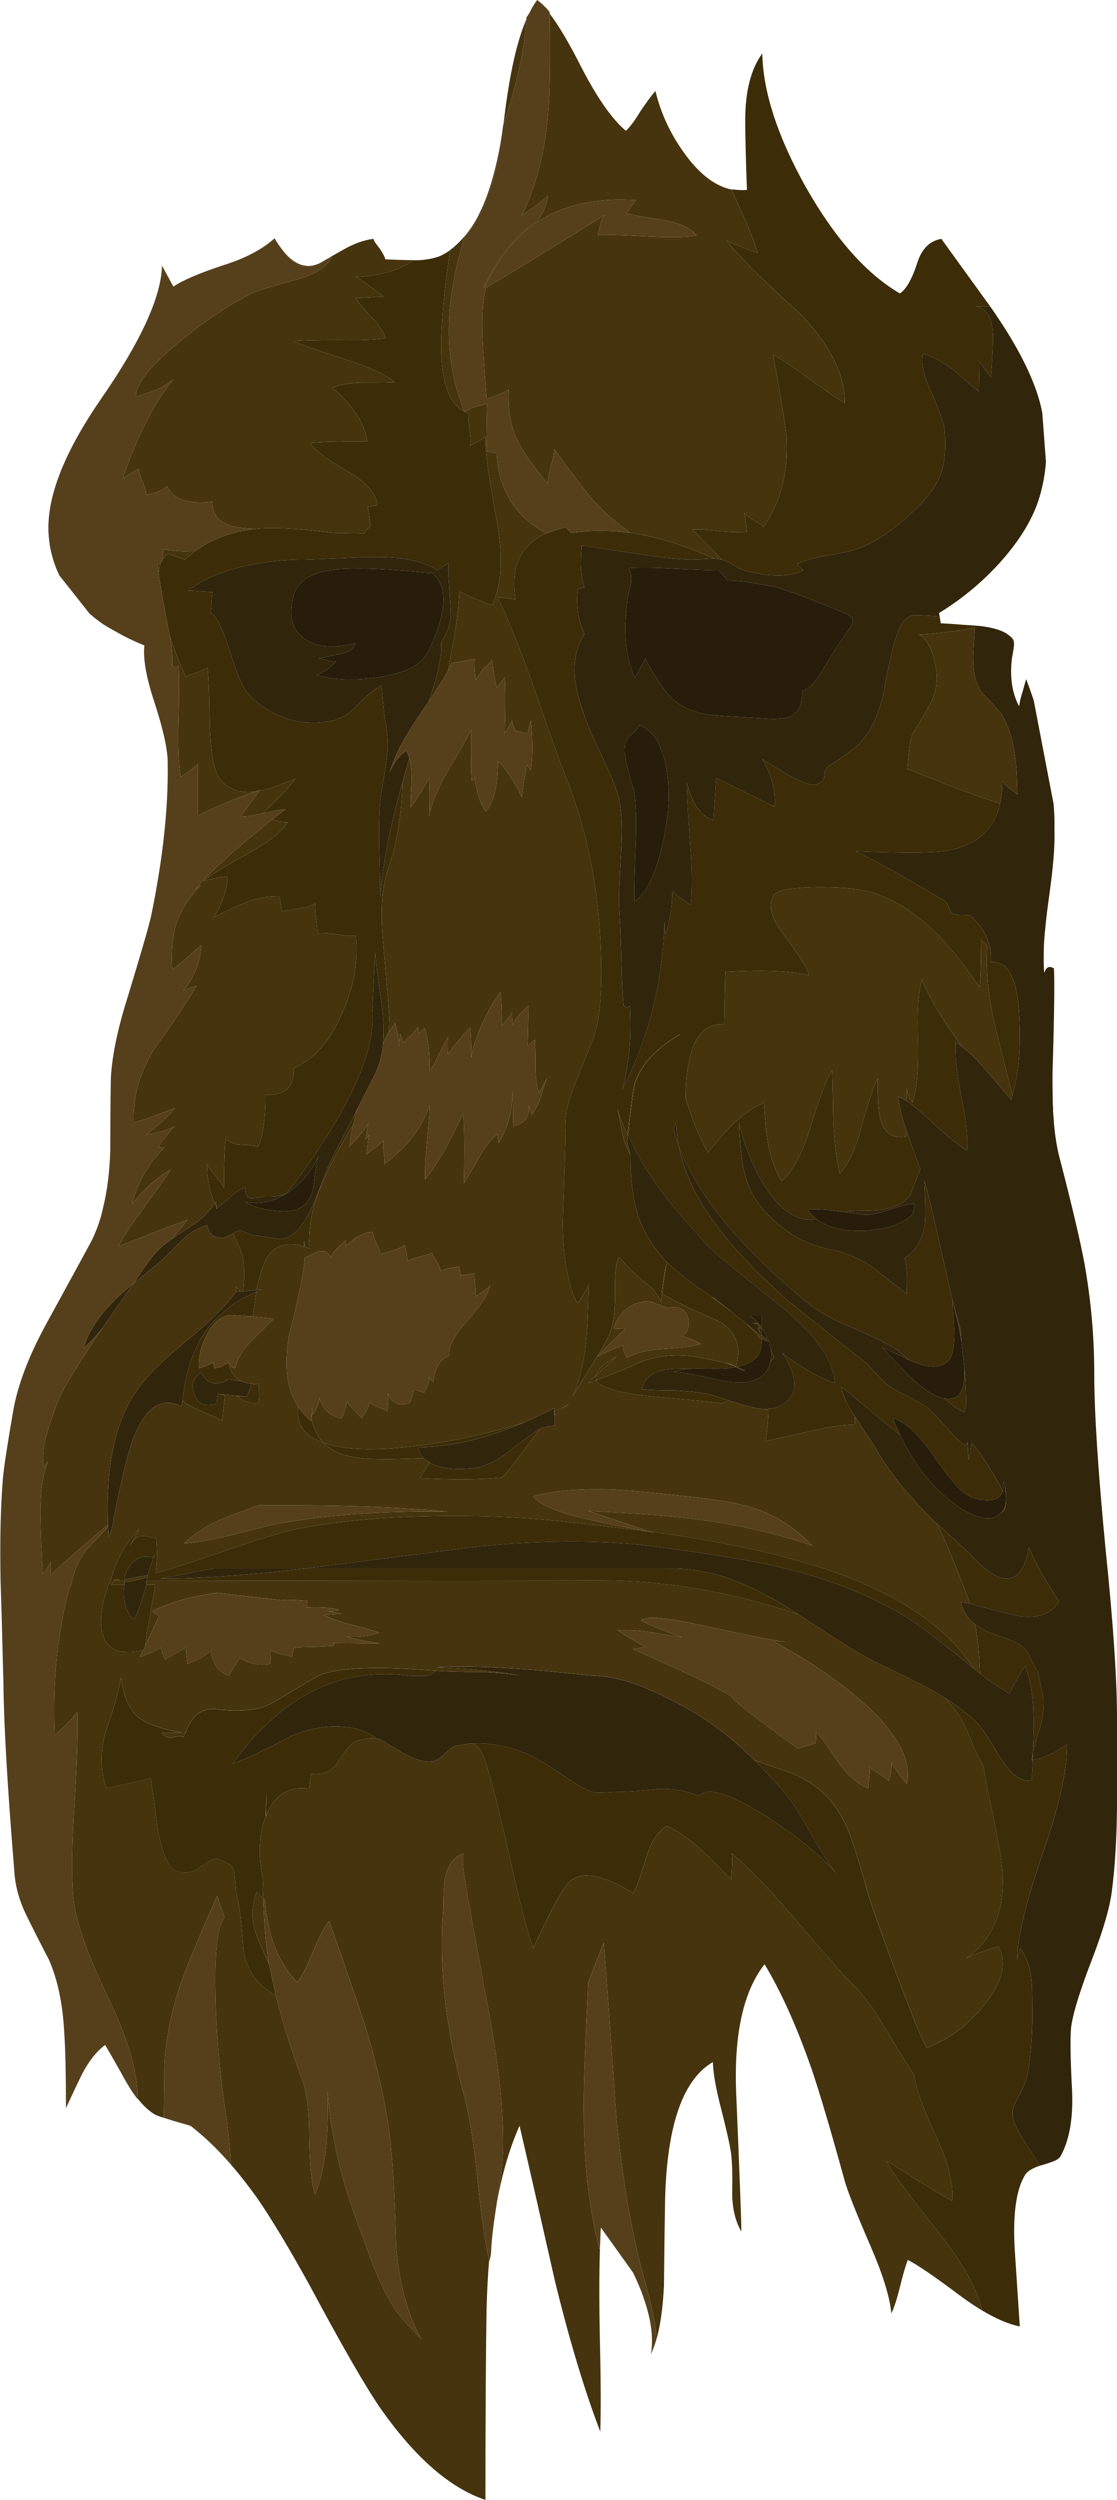 <?xml version="1.0" encoding="iso-8859-1"?>
<!-- Generator: Adobe Illustrator 15.1.0, SVG Export Plug-In . SVG Version: 6.00 Build 0)  -->
<!DOCTYPE svg PUBLIC "-//W3C//DTD SVG 1.1//EN" "http://www.w3.org/Graphics/SVG/1.1/DTD/svg11.dtd">
<svg version="1.1" id="FlashAICB" xmlns="http://www.w3.org/2000/svg" xmlns:xlink="http://www.w3.org/1999/xlink" x="0px" y="0px"
	 width="98.25px" height="219.8px" viewBox="0 0 98.25 219.8" style="enable-background:new 0 0 98.25 219.8;" xml:space="preserve"
	>
<path style="fill-rule:evenodd;clip-rule:evenodd;fill:#3C2D08;" d="M64.4,16.675V16.65c0.531,0.063,0.947,0.079,1.25,0.05h0.05
	c-0.101-2.7-0.15-4.75-0.15-6.15c0-2.533,0.5-4.483,1.5-5.85c0.066,3.367,1.334,7.267,3.8,11.7c2.567,4.533,5.334,7.667,8.301,9.4
	c0.566-0.367,1.083-1.283,1.55-2.75c0.399-1.2,1.1-1.883,2.1-2.05l4.3,5.95h-1.25c0.934,0.133,1.434,1,1.5,2.6
	c0,0.867-0.066,2.067-0.199,3.6c-0.5-0.633-0.834-1.083-1-1.35L86.1,34.45c-1-0.867-1.767-1.517-2.3-1.95
	c-0.967-0.733-1.833-1.2-2.6-1.4c-0.233,0.667-0.017,1.75,0.649,3.25c0.801,1.8,1.217,2.983,1.25,3.55
	c0.101,1.467,0.017,2.633-0.25,3.5c-0.3,0.934-0.916,1.9-1.85,2.9c-2,2.034-3.866,3.35-5.6,3.95c-0.534,0.2-1.417,0.4-2.65,0.6
	c-1.167,0.2-2.05,0.45-2.65,0.75l0.551,0.55c-1.267,0.6-3,0.6-5.2,0c-0.167-0.033-0.467-0.183-0.9-0.45
	c-0.399-0.267-0.75-0.434-1.05-0.5l-2.6-2.65c0.433-0.033,1.216,0.017,2.35,0.15c1.033,0.1,1.85,0.117,2.45,0.05
	c-0.066-0.833-0.15-1.383-0.25-1.65c0.133,0.167,0.416,0.383,0.85,0.65c0.467,0.267,0.75,0.467,0.851,0.6
	c1.466-2.133,2.149-4.633,2.05-7.5c-0.033-0.967-0.434-3.517-1.2-7.65c0.8,0.433,1.85,1.133,3.15,2.1
	c1.433,1.034,2.483,1.75,3.149,2.15c0.033-2.5-1.283-5.133-3.95-7.9c-3.199-2.867-5.35-5-6.449-6.4c0.366,0.2,1.283,0.567,2.75,1.1
	c-0.233-0.8-0.601-1.767-1.101-2.9C64.955,18.062,64.572,17.17,64.4,16.675z M79.75,96.8v-1.2c0.01,0.415,0.177,0.865,0.5,1.35
	c0.4-1.167,0.566-2.967,0.5-5.4c-0.1-2.5,0.017-4.3,0.35-5.4c0.634,1.567,1.801,3.517,3.5,5.85l-0.55-0.35
	c-0.066,1.067,0.101,2.65,0.5,4.75c0.434,2.033,0.601,3.617,0.5,4.75c-0.666-0.4-1.566-1.117-2.7-2.15
	C81.184,97.9,80.316,97.167,79.75,96.8z M89.05,96.3c-1.066-4.2-1.616-6.417-1.649-6.65c-0.534-2.533-0.717-4.7-0.551-6.5l-0.55-0.5
	c0,2.1-0.05,3.483-0.149,4.15c-1.434-2.133-2.801-3.816-4.101-5.05c-1.866-1.767-3.8-2.9-5.8-3.4C75.35,78.117,73.9,78,71.9,78
	c-2.2,0.033-3.467,0.25-3.801,0.65c-0.6,0.833-0.316,2.017,0.851,3.55c1.399,1.833,2.133,3.017,2.2,3.55
	c-1.601-0.4-4.051-0.5-7.351-0.3c-0.033,1-0.066,2.533-0.1,4.6c-2.2-0.167-3.334,1.983-3.4,6.45c0.434,1.567,1.084,3.183,1.95,4.85
	c0.934-1.133,1.667-1.967,2.2-2.5c0.899-0.867,1.816-1.5,2.75-1.9c0.1,1.6,0.217,2.783,0.35,3.55c0.233,1.3,0.634,2.417,1.2,3.35
	c1-0.9,1.833-2.45,2.5-4.65c0.8-2.6,1.45-4.3,1.95-5.1c0.033,1.033,0.066,2.55,0.1,4.55c0.101,1.767,0.283,3.283,0.55,4.55
	c0.767-0.8,1.4-2.15,1.9-4.05c0.634-2.267,1.116-3.717,1.45-4.35c0,1.8,0.066,2.95,0.2,3.45c0.3,1.333,1.066,1.9,2.3,1.7l0.05-0.5
	l1.2,3.35c-0.566,1.467-0.867,2.233-0.9,2.3c-0.434,0.633-1.267,1.05-2.5,1.25c-0.366,0.066-0.916,0.1-1.649,0.1
	s-1.284,0.033-1.65,0.1h-0.1c-1.334-0.2-2.367-0.267-3.101-0.2c0.167,0.3,0.434,0.583,0.8,0.85l-0.75,0.05
	c-1.5-0.133-2.866-1.267-4.1-3.4c-0.866-1.5-1.533-3.2-2-5.1c0.1,2.167,0.283,3.7,0.55,4.6c0.434,1.6,1.334,2.967,2.7,4.1
	c0.866,0.733,1.616,1.25,2.25,1.55c0.634,0.333,1.467,0.617,2.5,0.85c1.267,0.233,2.483,0.733,3.65,1.5
	c0.133,0.101,1.166,0.9,3.1,2.4c0.066-1.5,0-2.55-0.2-3.15c0.967-0.566,1.566-1.55,1.8-2.95c0.067-0.7,0.051-1.967-0.05-3.8
	c0.134,0.4,0.316,1.066,0.55,2l1.95,8.55l-0.05-0.101l0.05,0.175c0.006,0.434,0.056,1.325,0.15,2.676c0,1.333-0.2,2.183-0.601,2.55
	c-0.699,0.633-1.816,0.6-3.35-0.101l-1-0.85c-0.733-0.5-2.066-1.167-4-2c-1.767-0.733-3.066-1.45-3.9-2.15
	c-5.033-4.133-8.517-8.05-10.449-11.75c-0.334-0.567-0.65-1.283-0.95-2.15c0.2,1.066,0.55,2.167,1.05,3.3
	c1.366,3.067,4.217,6.517,8.55,10.35c0.4,0.334,2.533,2.034,6.4,5.101c0.333,0.233,0.75,0.633,1.25,1.2
	c0.5,0.566,0.899,0.949,1.2,1.149c0.333,0.267,0.899,0.584,1.699,0.95c0.767,0.4,1.317,0.717,1.65,0.95
	c0.366,0.3,0.934,0.883,1.7,1.75c0.666,0.8,1.233,1.35,1.7,1.649l0.199-0.3l0.101,1.55c0.133-0.666,0.217-1.166,0.25-1.5
	c0.833,0.934,1.75,2.351,2.75,4.25c-0.2,0.567-0.684,0.834-1.45,0.801c-0.7,0-1.35-0.217-1.95-0.65
	c-0.6-0.434-1.566-1.616-2.899-3.55c-1.134-1.634-2.267-2.65-3.4-3.05l0.65,1.5c-2.067-1.667-3.601-2.934-4.601-3.801L74,121.9
	l0.05,0.3c0.167,0.666,0.55,1.45,1.15,2.35v0.7c-1.2,0.033-2.55,0.233-4.05,0.6c-2.5,0.567-3.767,0.851-3.801,0.851
	c0.167-1.233,0.25-2.117,0.25-2.65L67.4,123.9l0.199-0.051h0.2l0.3-0.05c1.167-0.366,1.75-1.05,1.75-2.05
	c0.034-0.8-0.316-1.733-1.05-2.8c1.733,1.341,3.259,2.216,4.575,2.625c0.023,0.025,0.049,0.05,0.075,0.075V121.6
	c-0.033-0.366-0.15-0.85-0.351-1.449c-0.6-1.667-2.216-3.551-4.85-5.65c-3.6-2.866-5.533-4.45-5.8-4.75l-2.851-3.2
	c-2.033-2.433-3.483-4.7-4.35-6.8c0.3-2.667,0.517-4.2,0.65-4.6c0.562-1.619,1.861-3.011,3.899-4.175V90.95
	c-2.033,1.167-3.35,2.566-3.95,4.2c-0.133,0.434-0.35,1.967-0.649,4.6c-0.467-1-0.767-1.767-0.9-2.3l0.601,2.9l0.55,1.2
	c0,2.167,0.233,3.967,0.7,5.4c0.5,1.466,1.333,2.8,2.5,4c-0.198,0.891-0.349,1.815-0.45,2.774l0.05,0.025l-0.1,0.65
	c-0.319-0.531-0.553-0.89-0.7-1.075l-0.2-0.125c-0.039-0.054-0.08-0.104-0.125-0.15c-1.089-0.818-1.931-1.618-2.525-2.399v-0.025
	c-0.032-0.026-0.066-0.052-0.1-0.075l-0.15,0.101c-0.199,0.633-0.283,1.666-0.25,3.1c0,1.4-0.116,2.45-0.35,3.15
	c-0.2,0.6-0.616,1.399-1.25,2.399c-1.333,2.134-2.05,3.316-2.15,3.55c0.634-1.466,1.034-3.083,1.2-4.85
	c0.101-0.8,0.184-2.517,0.25-5.15c-0.166,0.467-0.5,1.051-1,1.75c-0.833-1.533-1.267-3.899-1.3-7.1
	c0.134-3.667,0.217-6.283,0.25-7.85c-0.134-1.3,0.167-2.816,0.9-4.55c1.066-2.567,1.649-4.05,1.75-4.45
	c0.466-1.767,0.6-4.517,0.399-8.25c-0.3-5.2-1.35-10-3.149-14.4c-0.367-0.933-1.3-3.55-2.8-7.85c-1.133-3.233-2.167-5.783-3.1-7.65
	l1.6,0.2c-0.467-2.867,0.433-4.8,2.7-5.8c0.633-0.233,1.2-0.417,1.7-0.55l0.5,0.5c1.634-0.233,3.366-0.233,5.2,0
	c2.2,0.3,4.649,1.05,7.35,2.25c-0.934,0.066-1.616,0.1-2.05,0.1c-1.267-0.034-2.8-0.2-4.6-0.5c-3.167-0.467-4.834-0.717-5-0.75v0.2
	c-0.134,1.434-0.051,2.6,0.25,3.5l-0.551,0.1c-0.1,0.533-0.116,1.1-0.05,1.7c0.033,0.633,0.233,1.4,0.601,2.3
	c-0.733,1.133-1,2.517-0.801,4.15c0.167,1.2,0.634,2.717,1.4,4.55c0,0.033,0.434,0.966,1.3,2.8c0.5,1.067,0.834,1.9,1,2.5
	c0.367,1.133,0.483,2.767,0.351,4.9c-0.167,2.8-0.233,4.467-0.2,5c0.066,0.867,0.133,2.317,0.2,4.35
	c0.033,1.867,0.1,3.333,0.199,4.4c0.134,0.2,0.317,0.217,0.551,0.05c0.166,2.633-0.051,5.066-0.65,7.3
	c2.3-4.467,3.533-9.367,3.7-14.7l0.05,1.1c0.366-0.833,0.583-2.117,0.65-3.85c0.233,0.333,0.767,0.75,1.6,1.25
	c0.134-1.4,0.116-3.2-0.05-5.4c-0.2-2.8-0.3-4.6-0.3-5.4c0.233,0.9,0.483,1.567,0.75,2c0.366,0.667,0.899,1.117,1.6,1.35L63,68.4
	c2.866,1.4,4.517,2.217,4.95,2.45l0.2,0.1v-0.1c0.066-1.434-0.301-2.8-1.101-4.1c0.267,0.167,1.033,0.633,2.3,1.4
	c1.2,0.667,2.017,0.934,2.45,0.8c0.434-0.1,0.667-0.333,0.7-0.7c0.033-0.433,0.15-0.717,0.35-0.85c1.167-0.767,2-1.367,2.5-1.8
	l0.101-0.1c1-0.967,1.733-2.383,2.2-4.25c0.399-2.2,0.75-3.817,1.05-4.85l0.399-1.15c0.301-0.667,0.7-1.05,1.2-1.15
	c0.167-0.033,0.95,0,2.351,0.1l0.1,0.6c0.681,0.032,1.306,0.073,1.875,0.125L85.75,55v0.2c-1.667,0.3-3.3,0.5-4.9,0.6
	c0.7,0.4,1.184,1.333,1.45,2.8c0.233,1.267,0.05,2.4-0.55,3.4c-0.3,0.567-0.8,1.417-1.5,2.55c-0.134,0.367-0.233,0.867-0.3,1.5
	c-0.033,0.333-0.084,0.85-0.15,1.55c3.334,1.367,6.05,2.383,8.15,3.05c-0.467,2.3-2.033,3.684-4.7,4.15c-1.1,0.2-3.767,0.217-8,0.05
	c1.134,0.533,2.434,1.217,3.9,2.05c0.833,0.5,2.149,1.267,3.949,2.3c0.134,0.1,0.25,0.283,0.351,0.55
	c0.066,0.3,0.166,0.483,0.3,0.55c0.167,0.1,0.467,0.15,0.9,0.15c0.433,0,0.666,0.017,0.699,0.05c0.733,0.633,1.25,1.367,1.551,2.2
	l0.199,0.6c0.067,0.534,0.084,0.967,0.051,1.3c1.5-0.167,2.333,1.4,2.5,4.7C89.816,91.967,89.616,94.3,89.05,96.3z M83.1,122.95
	c0.867,0.133,1.4-0.217,1.601-1.05c0.133-0.434,0.166-1.067,0.1-1.9c0.101,0.9,0.167,2.083,0.2,3.55l-0.2,0.601
	C84.233,123.917,83.667,123.517,83.1,122.95z M85.75,142.8l0.6,0.4c0.301,0.2,0.917,0.45,1.851,0.75
	c0.833,0.267,1.416,0.55,1.75,0.85c0.3,0.267,0.55,0.634,0.75,1.101c0.267,0.566,0.467,0.933,0.6,1.1c0.334,1.566,0.5,2.366,0.5,2.4
	c0.033,0.733-0.066,1.55-0.3,2.449c-0.167,0.5-0.384,1.217-0.65,2.15c0.2-3.533-0.033-6.033-0.699-7.5
	c-0.567,0.866-1.017,1.667-1.351,2.4c-0.767-0.434-1.633-1.017-2.6-1.75C86.134,145.35,85.983,143.9,85.75,142.8z M85.3,141
	l-0.05-0.2c-1.066-2.899-2.017-5.184-2.85-6.85c1.8,1.633,2.767,2.517,2.899,2.649c1.566,1.767,2.816,2.467,3.75,2.101
	c0.7-0.267,1.184-1.15,1.45-2.65l0.65,1.4c0.267,0.566,0.933,1.684,2,3.35c-0.667,1.101-1.851,1.533-3.551,1.3
	C87.566,141.6,86.134,141.233,85.3,141z M91.5,190.4c-0.724,0.242-1.174,0.526-1.35,0.85c-0.767,1.267-1.067,3.417-0.9,6.45
	c0.3,4.533,0.45,6.816,0.45,6.85c-0.977-0.204-2.076-0.671-3.3-1.399l-0.25-0.851c-0.567-1.733-1.834-3.833-3.801-6.3
	c-2.366-2.967-3.833-4.967-4.399-6c0.533,0.3,1.5,0.9,2.899,1.8c1.233,0.767,2.2,1.334,2.9,1.7c0.134-1.434-0.316-3.283-1.35-5.55
	c-1.2-2.566-1.867-4.417-2-5.55c-0.301-0.4-1.15-1.767-2.551-4.101c-0.966-1.666-1.966-3-3-4c-0.866-0.866-2.583-2.816-5.149-5.85
	c-2.167-2.533-3.95-4.367-5.351-5.5c0.067,0.467,0.051,1.233-0.05,2.3c-1.3-1.333-2.166-2.2-2.6-2.6c-1.101-1-2.117-1.7-3.05-2.101
	c-0.801,0.5-1.4,1.417-1.801,2.75c-0.533,1.733-0.916,2.783-1.149,3.15c-2.867-1.767-4.8-2.033-5.8-0.8
	c-0.634,0.8-1.634,2.683-3,5.649c-0.566-1.7-1.183-4.05-1.85-7.05c-0.8-3.566-1.367-5.95-1.7-7.15c-0.4-1.5-0.684-2.416-0.85-2.75
	c-0.216-0.523-0.516-0.874-0.9-1.05c0.378-0.032,0.778-0.032,1.2,0c0.717,0.075,1.483,0.226,2.3,0.45
	c0.933,0.267,1.883,0.7,2.85,1.3c0.566,0.367,1.416,0.934,2.55,1.7c0.833,0.5,1.434,0.783,1.8,0.85c0.3,0.034,0.884,0.017,1.75-0.05
	c0.967,0,2.233-0.083,3.8-0.25c1.301-0.066,2.5,0.134,3.601,0.601c0.767-0.834,2.75-0.233,5.95,1.8c2.733,1.767,4.783,3.434,6.149,5
	c-0.6-0.733-1.383-1.967-2.35-3.7c-0.9-1.634-1.733-2.884-2.5-3.75c-1.066-1.2-1.851-2.033-2.351-2.5c0.801,0.3,1.934,0.7,3.4,1.2
	c1.2,0.5,2.2,1.184,3,2.05c0.967,1,1.733,2.384,2.3,4.15c0.334,0.966,0.783,2.483,1.351,4.55c1.3,3.8,2.566,7.25,3.8,10.35
	c0.366,1,0.8,2,1.3,3c1.967-0.733,3.667-2,5.1-3.8c1.601-1.967,2-3.684,1.2-5.15c-0.133,0.067-0.649,0.25-1.55,0.551
	c-0.634,0.233-1.066,0.416-1.3,0.55c2.267-1.533,3.35-3.95,3.25-7.25c0-1.066-0.483-3.8-1.45-8.2l-0.25-1.55
	c-0.333-0.467-0.7-1.217-1.1-2.25c-0.434-1.066-0.801-1.816-1.101-2.25c-0.233-0.334-0.616-0.8-1.149-1.4
	c1.133,0.733,2.083,1.483,2.85,2.25l0.25,0.3c0.333,0.4,0.85,1.2,1.55,2.4c1.066,1.767,2.05,2.517,2.95,2.25l0.1-1.75
	c1.034-0.2,2.034-0.667,3-1.4c0.034,2.233-0.666,5.4-2.1,9.5c-1.467,4.233-2.233,7.384-2.3,9.45l0.3-1c0.566,0.767,0.9,1.783,1,3.05
	c0.033,0.267,0.05,1.384,0.05,3.351c-0.066,2.5-0.267,4.283-0.6,5.35c-0.066,0.2-0.334,0.75-0.8,1.65
	c-0.334,0.533-0.417,1.116-0.25,1.75C89.25,186.917,90.033,188.233,91.5,190.4z M13.95,50.35l0.15-0.75l0.15-0.3
	c0.167-0.267,0.333-0.466,0.5-0.6l1.5,0.5l0.85-0.7c1.566-1.133,3.367-1.8,5.4-2c1.4-0.167,3.65-0.05,6.75,0.35L32,46.9
	c0.1-0.167,0.3-0.383,0.6-0.65l-0.25-1.7l0.85-0.15c-0.133-1.066-1.034-2.066-2.7-3c-1.833-1.066-2.9-1.883-3.2-2.45
	c1.1-0.1,2.767-0.15,5-0.15c-0.2-1.533-1.216-3.1-3.05-4.7c0.667-0.3,1.567-0.45,2.7-0.45c1.7,0,2.633-0.017,2.8-0.05
	c-0.833-0.667-2.283-1.333-4.35-2c-2.5-0.8-4.033-1.333-4.6-1.6c0.8-0.067,2.15-0.1,4.05-0.1c1.767,0.033,3.117-0.017,4.05-0.15
	c-0.133-0.533-0.517-1.133-1.15-1.8c-0.767-0.8-1.25-1.383-1.45-1.75c0.233,0,0.65-0.017,1.25-0.05
	c0.534-0.066,0.934-0.083,1.2-0.05c-1.267-1-2.083-1.583-2.45-1.75c2.133-0.1,3.817-0.583,5.05-1.45c0.295,0,0.578-0.017,0.85-0.05
	c0.543-0.054,1.035-0.162,1.475-0.325c0.34-0.143,0.648-0.317,0.925-0.525c-0.567,3.8-0.833,6.717-0.8,8.75
	c0.067,3,0.75,4.817,2.05,5.45l0.05,0.05l0.05-0.05l0.25,0.15c-0.034,0.267,0,0.75,0.1,1.45c0.1,0.667,0.117,1.133,0.05,1.4
	c0.667-0.367,1.117-0.633,1.35-0.8c-0.067,1,0.267,3.483,1,7.45c0.566,3.066,0.433,5.517-0.4,7.35c-0.733-0.233-1.7-0.633-2.9-1.2
	c-0.033,1-0.167,2.267-0.4,3.8c-0.167,0.8-0.367,1.867-0.6,3.2c-0.633,1.067-1.2,1.967-1.7,2.7c0.833-2.367,1.2-4.117,1.1-5.25
	c0.5-0.667,0.784-1.434,0.85-2.3c0-0.333-0.05-1.217-0.15-2.65c-0.067-0.8-0.083-1.467-0.05-2l-1,0.65
	c-0.767-0.566-1.967-0.933-3.6-1.1c-1.1-0.1-2.517-0.1-4.25,0c-2.3,0.1-3.567,0.15-3.8,0.15c-1.867,0-3.667,0.2-5.4,0.6
	c-2.1,0.5-3.717,1.217-4.85,2.15c0.2-0.034,0.55-0.017,1.05,0.05c0.533,0.033,0.9,0.05,1.1,0.05c-0.034,0.133-0.067,0.434-0.1,0.9
	c0,0.433-0.033,0.733-0.1,0.9c0.467,0.2,1,1.217,1.6,3.05c0.667,2.1,1.167,3.367,1.5,3.8c0.7,0.9,1.6,1.6,2.7,2.1
	c1.133,0.534,2.317,0.784,3.55,0.75c0.733-0.066,1.283-0.15,1.65-0.25l0.7-0.3c0.367-0.2,0.816-0.567,1.35-1.1
	c0.534-0.566,0.967-0.967,1.3-1.2l0.7-0.45l0.25,2.55c0.233,1.333,0.333,2.317,0.3,2.95c0,0.4-0.117,1.3-0.35,2.7l-0.25,1.5
	c-0.133,1.167-0.183,2.65-0.15,4.45c0.033,1,0.066,2.5,0.1,4.5c0.167-2.7,0.816-6.066,1.95-10.1c-0.066,2.8-0.483,5.317-1.25,7.55
	c-0.566,1.667-0.717,3.833-0.45,6.5c0.367,4.233,0.55,6.483,0.55,6.75l-0.05,1.15l-0.1,0.1l-0.4,0.85
	c0.1-0.967,0.033-2.284-0.2-3.95c-0.3-2.033-0.467-3.367-0.5-4l-0.25,4.95c0.333,3.533-1.833,8.483-6.5,14.85
	c-0.633,0.867-0.983,1.317-1.05,1.35c-0.3,0.233-0.95,0.333-1.95,0.3c-0.533,0.1-0.917,0.15-1.15,0.15
	c-0.333,0-0.517-0.317-0.55-0.95c-0.4,0.167-0.833,0.45-1.3,0.85c-0.267,0.233-0.65,0.567-1.15,1l-0.05-0.1l-0.05-0.5l-0.1,0.15
	c-0.467-1-0.7-2.167-0.7-3.5c0.133,0.267,0.383,0.633,0.75,1.1s0.617,0.817,0.75,1.05c0-1.9,0.05-3.333,0.15-4.3
	c0.4,0.333,0.883,0.5,1.45,0.5c0.7,0.033,1.167,0.1,1.4,0.2c0.433-0.934,0.65-2.467,0.65-4.6c1.733,0.1,2.566-0.683,2.5-2.35
	c1.8-0.767,3.233-2.417,4.3-4.95c1-2.3,1.383-4.534,1.15-6.7c-0.3,0.067-0.867,0.033-1.7-0.1c-0.8-0.133-1.367-0.167-1.7-0.1
	c0.033-0.2,0-0.633-0.1-1.3c-0.1-0.633-0.117-1.083-0.05-1.35c-0.333,0.233-0.85,0.4-1.55,0.5c-0.767,0.1-1.233,0.184-1.4,0.25
	c-0.1-0.6-0.167-1.05-0.2-1.35c-0.967-0.033-1.967,0.15-3,0.55c-0.6,0.233-1.533,0.667-2.8,1.3c0.8-1.267,1.2-2.467,1.2-3.6
	c-0.967,0.133-1.667,0.267-2.1,0.4c0.5-0.434,1.833-1.25,4-2.45c1.733-0.967,2.867-1.867,3.4-2.7c-0.466,0-0.917-0.083-1.35-0.25
	l1.15-0.9c-0.434,0.033-1.083,0.15-1.95,0.35c0.8-0.8,1.35-1.35,1.65-1.65c0.467-0.5,0.867-0.967,1.2-1.4
	c-1.467,0.6-2.533,0.966-3.2,1.1l0.05-0.1l-0.4,0.15c-1.333,0.167-2.367-0.2-3.1-1.1c-0.5-0.6-0.8-2.167-0.9-4.7
	c-0.034-2.7-0.1-4.4-0.2-5.1c-0.2,0.133-0.533,0.283-1,0.45c-0.467,0.133-0.767,0.25-0.9,0.35c-0.434-0.867-0.9-2.05-1.4-3.55
	C14.45,53.483,14.117,51.617,13.95,50.35z M31.4,97.6l-0.3,1.2c-1.4,2.4-2.317,4.133-2.75,5.2c-0.867,1.967-1.25,3.883-1.15,5.75
	l-0.4-0.1l-0.05-0.6v0.55c-1.333-0.4-2.35-0.184-3.05,0.65c-0.434,0.566-0.817,1.616-1.15,3.15l-0.35,0.05l-0.8,0.1
	c0.133-1.533,0.1-2.616-0.1-3.25c-0.167-0.5-0.433-1.117-0.8-1.85c0.233-0.167,0.433-0.25,0.6-0.25c0.2,0.033,0.4,0.1,0.6,0.2
	c0.233,0.133,0.433,0.2,0.6,0.2c0.7,0.1,1.483,0.217,2.35,0.35c0.667-0.034,1.3-0.45,1.9-1.25c0.434-0.567,0.917-1.534,1.45-2.9
	c0.6-1.633,1.033-2.683,1.3-3.15l1.7-3.3L31.4,97.6z M65.575,116.325c0.522,0.465,0.914,0.856,1.175,1.175v0.1L67,117.7
	c0,0.666-0.1,1.149-0.3,1.45c-0.3,0.433-0.867,0.767-1.7,1l-0.15,0.05l-0.3-0.101l-0.8-0.399l1,0.45
	c0.267-0.967,0.25-1.767-0.05-2.4c-0.188-0.499-0.596-0.982-1.226-1.45c-0.071-0.033-0.146-0.067-0.225-0.1
	c-0.048-0.034-0.098-0.067-0.15-0.101c-2.172-0.923-3.788-1.706-4.85-2.35c0.033-0.4,0.167-1.333,0.4-2.8
	c1.033,1,2.199,1.916,3.5,2.75l0.699,0.45c-0.163-0.014-0.321-0.021-0.475-0.025c0.123,0.006,0.248,0.015,0.375,0.025
	c0.579,0.42,1.104,0.812,1.575,1.175l0.3,0.25c0.254,0.19,0.487,0.373,0.7,0.55L65.575,116.325z M60.85,120.35
	c-1.267-0.066-2.216,0-2.85,0.2c-0.833,0.267-1.35,0.8-1.55,1.601c0.7,0.066,1.7,0.1,3,0.1c1.2,0.066,2.2,0.184,3,0.35l1.7,0.551
	l-0.75,0.25c-0.034-0.067-1.801-0.25-5.301-0.551c-3.399-0.3-5.283-0.8-5.649-1.5c1.033-0.366,2.416-0.933,4.149-1.699
	c1.5-0.5,3.034-0.617,4.601-0.351c1.267,0.2,2.383,0.467,3.35,0.8l0.2,0.101c-0.467,0.1-1.116,0.149-1.95,0.149
	C61.733,120.316,61.083,120.316,60.85,120.35z M59.7,100.7c-0.134-0.633-0.2-1.35-0.2-2.15l-0.25,0.7
	C59.35,99.783,59.5,100.267,59.7,100.7z M67.8,118.6l0.3,0.801l-0.35,0.35C67.85,119.417,67.866,119.033,67.8,118.6z M26.25,123.7
	c0.3,0.467,0.683,0.883,1.15,1.25v-0.2c0.2,0.9,0.55,1.6,1.05,2.1C26.75,126.25,26.017,125.2,26.25,123.7z M52.45,121.35l-0.7,0.25
	l0.65-0.649L52.45,121.35z M52.4,120.95c0.1-0.467,0.716-1.033,1.85-1.7L52.4,120.95z M85.65,146.7c-1.301-1.066-2.301-1.867-3-2.4
	c-1.167-0.934-2.217-1.684-3.15-2.25c-3-1.8-6.483-3.184-10.45-4.149c-2.566-0.634-6.316-1.267-11.25-1.9
	c-4.5-0.6-9.683-0.616-15.55-0.05c-6.8,0.866-11.917,1.517-15.35,1.95h-8.1l-4.7,0.899c3.433,0,7.7-0.3,12.8-0.899h31.85
	c2.1-0.034,4.167,0.366,6.2,1.199c1.467,0.567,3.233,1.517,5.3,2.851c-5.9-2-11.733-3-17.5-3L12.875,139
	c0.021-0.132,0.038-0.223,0.05-0.275l0.025-0.024c0.033,0.033,0.05,0.017,0.05-0.05c-0.017,0.004-0.033,0.013-0.05,0.024L13,138.5
	c0.167-0.634,0.367-1.233,0.6-1.8l-0.15,0.25l-0.375-0.075c-0.504-0.068-0.946,0.073-1.325,0.425c-0.4,0.334-0.667,0.851-0.8,1.55
	H11c-0.02,0.063-0.037,0.13-0.05,0.2c-0.047-0.018-0.089-0.034-0.125-0.05h-0.85c-0.067,0.084-0.125,0.2-0.175,0.35h1.15
	c-0.1,0.534-0.083,1.101,0.05,1.7c0.167,0.667,0.433,1.101,0.8,1.3c0.333-0.566,0.684-1.566,1.05-3h0.8
	c-0.033,0.301-0.2,1.284-0.5,2.95c-0.201,0.976-0.326,1.775-0.375,2.4l-0.025,0.05L12.7,145l-0.1,0.05l-0.025,0.05
	c-1.952,0.428-3.127-0.022-3.525-1.35c-0.333-1.1-0.15-2.634,0.55-4.6l0.075,0.074c0.476-1.942,1.334-3.533,2.575-4.774l-0.85,1.5
	c0.267-0.434,0.483-0.7,0.65-0.8c0.367-0.167,0.934-0.117,1.7,0.149l0.05,0.9c0.034,0.566,0,1.267-0.1,2.1
	c1.3-0.333,3.483-1.033,6.55-2.1c2.733-0.934,4.733-1.533,6-1.8c3.533-0.667,7.6-1.034,12.2-1.101
	c4.2-0.066,8.283,0.134,12.25,0.601l6.3,0.75l0.45,0.1l-0.3-0.1c6.6,0.899,12.033,2.1,16.3,3.6
	C79.316,140.35,83.384,143.167,85.65,146.7z M37.8,128.6c0.934,0.5,2.184,0.667,3.75,0.5c0.967-0.1,2.05-0.6,3.25-1.5
	c1.467-1.166,2.383-1.833,2.75-2c-0.3,0.367-0.867,1.101-1.7,2.2c-0.667,0.934-1.233,1.634-1.7,2.101c-2,0.199-4.4,0.216-7.2,0.05
	C37.25,129.384,37.533,128.934,37.8,128.6z M21.4,115.7l-0.65-0.05c-1-0.167-1.833,0.366-2.5,1.6c-0.567,1.033-0.817,2.05-0.75,3.05
	c0.5-0.133,0.917-0.3,1.25-0.5l0.1,0.5c0.233-0.033,0.45-0.083,0.65-0.149c0.1-0.067,0.3-0.184,0.6-0.351
	c0.167,0.834,0.55,1.384,1.15,1.65l-1.15-0.2l-0.2,0.1l-0.05-0.1l0.05,0.15c-1,0.466-1.733,0.216-2.2-0.75
	c-0.7,0.5-0.9,1.149-0.6,1.949c0.267,0.834,0.917,1.101,1.95,0.801l0.1-0.851l0.65,0.101c-0.167,1.333-0.25,2.083-0.25,2.25
	c-0.3-0.167-0.933-0.45-1.9-0.851c-0.733-0.333-1.267-0.633-1.6-0.899c0.333-3.167,1.333-5.584,3-7.25l1.05-0.9
	c0.333-0.3,0.75-0.583,1.25-0.85l1.2-0.575l-0.3,2.175l-0.7-0.05l-0.05-0.15L21.4,115.7z M33.1,152.8
	c-0.797,0.015-1.43,0.131-1.9,0.351c-0.333,0.166-0.833,0.767-1.5,1.8c-0.5,0.8-1.284,1.133-2.35,1l-0.15,1.3
	c-1.833-0.233-3.1,0.583-3.8,2.45l0.05-2.101l-0.1,2.15c-0.6,1.634-0.667,3.467-0.2,5.5l-0.05,0.85l0.05,0.801l-0.55-0.551
	c-0.434,1.034-0.5,2.134-0.2,3.301c0.167,0.566,0.583,1.566,1.25,3l0.6,2.75c-1.6-0.801-2.55-2.15-2.85-4.051
	c-0.133-2.267-0.35-3.966-0.65-5.1c-0.067-1.033-0.133-1.667-0.2-1.9c-0.033-0.267-0.483-0.566-1.35-0.899
	c-0.3-0.101-0.833,0.133-1.6,0.7c-0.733,0.566-1.483,0.649-2.25,0.25c-0.6-0.301-1.1-1.534-1.5-3.7c-0.3-2.367-0.5-3.816-0.6-4.351
	c-1.833,0.434-3.133,0.717-3.9,0.851c-0.533-1.5-0.55-3.15-0.05-4.95c0.7-2,1.15-3.583,1.35-4.75c0.2,1.7,0.75,2.9,1.65,3.6
	c0.7,0.5,1.934,0.917,3.7,1.25h-1.75c0.267,0.367,0.583,0.5,0.95,0.4c0.466-0.134,0.783-0.134,0.95,0l0.1-0.35v-0.051h0.1
	c0.5-1.566,1.45-2.25,2.85-2.05c2.1,0.233,3.667,0.05,4.7-0.55c2.7-1.6,4.1-2.417,4.2-2.45c1.033-0.434,2.767-0.649,5.2-0.649
	c1.167,0,2.867,0.083,5.1,0.25c-0.433,0.3-0.75,0.449-0.95,0.449H36.1c-6.1-0.866-11.317,1.717-15.65,7.75
	c1.367-0.533,3.083-1.35,5.15-2.449c1.767-0.767,3.517-1.017,5.25-0.75l0.25,0.05C31.724,152.074,32.391,152.357,33.1,152.8z
	 M37.25,128.2c-2.233,0.1-3.867,0.116-4.9,0.05c-1.8-0.1-3.1-0.566-3.9-1.4c1.833,0.667,4.633,0.75,8.4,0.25
	c3.1-0.399,6.2-1.083,9.3-2.05c-3.367,1.434-6.483,2.167-9.35,2.2C36.833,127.616,36.983,127.934,37.25,128.2z M48.8,124.4V124.1
	l1.25-0.649C49.45,123.85,49.033,124.167,48.8,124.4z M20.8,113.6l-0.05-0.5l0.35,0.45L20.8,113.6z M21.7,122.8
	c0.233-0.5,0.367-0.883,0.4-1.149c0.2,0.066,0.4,0.066,0.6,0c0.133,0.699,0.133,1.283,0,1.75c-0.733,0-1.35-0.217-1.85-0.65
	L21.7,122.8z M10.525,138.9c-0.065-0.021-0.123-0.037-0.175-0.051c-0.137-0.039-0.253,0.003-0.35,0.125L10.525,138.9z"/>
<path style="fill-rule:evenodd;clip-rule:evenodd;fill:#31250C;" d="M82.65,54.2c-1.4-0.1-2.184-0.133-2.351-0.1
	c-0.5,0.1-0.899,0.483-1.2,1.15L78.7,56.4c-0.3,1.033-0.65,2.65-1.05,4.85c-0.467,1.867-1.2,3.283-2.2,4.25l-0.101,0.1
	c-0.5,0.433-1.333,1.033-2.5,1.8c-0.199,0.133-0.316,0.417-0.35,0.85c-0.033,0.367-0.267,0.6-0.7,0.7
	c-0.434,0.133-1.25-0.133-2.45-0.8c-1.267-0.767-2.033-1.233-2.3-1.4c0.8,1.3,1.167,2.667,1.101,4.1h-0.2
	c-0.434-0.233-2.084-1.05-4.95-2.45l-0.25,3.7c-0.7-0.233-1.233-0.684-1.6-1.35c-0.267-0.433-0.517-1.1-0.75-2
	c0,0.8,0.1,2.6,0.3,5.4c0.166,2.2,0.184,4,0.05,5.4c-0.833-0.5-1.366-0.917-1.6-1.25c-0.067,1.733-0.284,3.017-0.65,3.85l-0.05-1.1
	c-0.167,5.333-1.4,10.233-3.7,14.7c0.6-2.233,0.816-4.667,0.65-7.3c-0.233,0.167-0.417,0.15-0.551-0.05
	c-0.1-1.066-0.166-2.533-0.199-4.4c-0.067-2.033-0.134-3.483-0.2-4.35c-0.033-0.533,0.033-2.2,0.2-5
	c0.133-2.133,0.017-3.767-0.351-4.9c-0.166-0.6-0.5-1.433-1-2.5c-0.866-1.833-1.3-2.767-1.3-2.8c-0.767-1.833-1.233-3.35-1.4-4.55
	c-0.199-1.633,0.067-3.017,0.801-4.15c-0.367-0.9-0.567-1.667-0.601-2.3c-0.066-0.6-0.05-1.167,0.05-1.7l0.551-0.1
	c-0.301-0.9-0.384-2.066-0.25-3.5v-0.2c0.166,0.033,1.833,0.283,5,0.75c1.8,0.3,3.333,0.466,4.6,0.5c0.434,0,1.116-0.034,2.05-0.1
	l0.7,0.1c0.3,0.066,0.65,0.233,1.05,0.5c0.434,0.267,0.733,0.417,0.9,0.45c2.2,0.6,3.934,0.6,5.2,0L70.1,49.6
	c0.601-0.3,1.483-0.55,2.65-0.75c1.233-0.2,2.116-0.4,2.65-0.6c1.733-0.6,3.6-1.917,5.6-3.95c0.934-1,1.55-1.966,1.85-2.9
	c0.267-0.867,0.351-2.033,0.25-3.5c-0.033-0.566-0.449-1.75-1.25-3.55c-0.666-1.5-0.883-2.583-0.649-3.25
	c0.767,0.2,1.633,0.667,2.6,1.4c0.533,0.433,1.3,1.083,2.3,1.95l0.051-2.65c0.166,0.267,0.5,0.717,1,1.35
	c0.133-1.533,0.199-2.733,0.199-3.6c-0.066-1.6-0.566-2.466-1.5-2.6h1.25c2.067,2.933,3.467,5.55,4.2,7.85
	c0.152,0.488,0.277,0.98,0.375,1.475L92,40.6c-0.071,1.025-0.255,2.042-0.55,3.05c-0.533,1.833-1.65,3.717-3.351,5.65
	c-1.6,1.8-3.433,3.333-5.5,4.6L82.65,54.2z M85.75,55l0.55,0.05c1.134,0.144,1.934,0.402,2.4,0.775
	c0.392,0.308,0.542,0.699,0.45,1.175c-0.063,0.322-0.113,0.638-0.15,0.95c-0.173,1.514,0.003,2.823,0.525,3.925L89.65,62.1
	c0.033-0.367,0.133-0.8,0.3-1.3c0.2-0.7,0.3-1.066,0.3-1.1c0.242,0.62,0.467,1.245,0.675,1.875l1.75,9.125
	c0.036,0.445,0.062,0.896,0.075,1.35v1.15c0.033,1.267-0.116,3.083-0.45,5.45c-0.25,1.773-0.408,3.232-0.475,4.375L91.8,84.05
	c-0.006,0.542,0.011,1.042,0.05,1.5c0.167-0.533,0.45-0.667,0.851-0.4c0.058,0.922,0.041,3.139-0.05,6.65L92.6,93.55
	c-0.022,0.602-0.031,1.186-0.024,1.75l0.024,1.6c0.004,0.178,0.012,0.353,0.025,0.525v0.25c0.021,0.314,0.046,0.622,0.075,0.925
	c-0.004,0.044-0.004,0.085,0,0.125c0.101,1.162,0.267,2.187,0.5,3.075c1.1,4.233,1.833,7.35,2.2,9.351
	c0.566,3.199,0.85,6.416,0.85,9.649c0,3.4,0.333,8.55,1,15.45c0.7,6.767,1.033,11.9,1,15.4v7.3c-0.033,2.833-0.184,5.267-0.45,7.3
	c-0.166,1.4-0.733,3.366-1.7,5.9c-1.033,2.666-1.649,4.616-1.85,5.85c-0.134,0.767-0.116,2.717,0.05,5.85
	c0.101,2.4-0.233,4.301-1,5.7c-0.1,0.2-0.333,0.367-0.7,0.5c-0.466,0.167-0.833,0.283-1.1,0.351c-1.467-2.167-2.25-3.483-2.35-3.95
	c-0.167-0.634-0.084-1.217,0.25-1.75c0.466-0.9,0.733-1.45,0.8-1.65c0.333-1.066,0.533-2.85,0.6-5.35
	c0-1.967-0.017-3.084-0.05-3.351c-0.1-1.267-0.434-2.283-1-3.05l-0.3,1c0.066-2.066,0.833-5.217,2.3-9.45
	c1.434-4.1,2.134-7.267,2.1-9.5c-0.966,0.733-1.966,1.2-3,1.4V154c0.267-0.934,0.483-1.65,0.65-2.15
	c0.233-0.899,0.333-1.716,0.3-2.449c0-0.034-0.166-0.834-0.5-2.4c-0.133-0.167-0.333-0.533-0.6-1.1
	c-0.2-0.467-0.45-0.834-0.75-1.101c-0.334-0.3-0.917-0.583-1.75-0.85c-0.934-0.3-1.55-0.55-1.851-0.75l-0.6-0.4
	c-0.6-0.467-1.017-1.116-1.25-1.95l0.8,0.15c0.834,0.233,2.267,0.6,4.3,1.1c1.7,0.233,2.884-0.199,3.551-1.3
	c-1.067-1.666-1.733-2.783-2-3.35l-0.65-1.4c-0.267,1.5-0.75,2.384-1.45,2.65c-0.934,0.366-2.184-0.334-3.75-2.101
	c-0.133-0.133-1.1-1.017-2.899-2.649l-0.2-0.2c-2.3-2.2-4.084-4.434-5.351-6.7c-0.733-1.1-1.283-1.934-1.649-2.5
	c-0.601-0.899-0.983-1.684-1.15-2.35L74,121.9l0.55,0.449c1,0.867,2.533,2.134,4.601,3.801c1.233,2.566,2.783,4.55,4.649,5.949
	c0.834,0.667,1.634,1.101,2.4,1.301c0.833,0.199,1.45,0.066,1.85-0.4l0.2-0.1c0.167-0.2,0.25-0.567,0.25-1.101v-0.1v-0.5l-0.1-0.55
	l-0.15-0.351c0.033,0.233,0.017,0.5-0.05,0.8c-1-1.899-1.917-3.316-2.75-4.25c-0.033,0.334-0.117,0.834-0.25,1.5L85.1,126.8
	l-0.199,0.3c-0.467-0.3-1.034-0.85-1.7-1.649c-0.767-0.867-1.334-1.45-1.7-1.75c-0.333-0.233-0.884-0.55-1.65-0.95
	c-0.8-0.366-1.366-0.684-1.699-0.95c-0.301-0.2-0.7-0.583-1.2-1.149c-0.5-0.567-0.917-0.967-1.25-1.2
	c-3.867-3.066-6-4.767-6.4-5.101c-4.333-3.833-7.184-7.283-8.55-10.35c-0.5-1.133-0.85-2.233-1.05-3.3
	c0.3,0.867,0.616,1.583,0.95,2.15c1.933,3.7,5.416,7.617,10.449,11.75c0.834,0.7,2.134,1.417,3.9,2.15c1.934,0.833,3.267,1.5,4,2
	l1,0.85c-1.167-0.6-1.967-0.966-2.4-1.1c0.4,0.434,1.217,1.283,2.45,2.55c1.167,1.134,2.167,1.767,3,1.9h0.05
	c0.567,0.566,1.134,0.967,1.7,1.2l0.2-0.601c-0.033-1.467-0.1-2.649-0.2-3.55c-0.03-0.338-0.063-0.638-0.1-0.9
	c-0.049-0.4-0.091-0.75-0.125-1.05c-0.05-0.533-0.075-0.917-0.075-1.149l-0.6-2.101L83.8,114.4l-1.95-8.55
	c-0.233-0.934-0.416-1.6-0.55-2c0.101,1.833,0.117,3.1,0.05,3.8c-0.233,1.4-0.833,2.383-1.8,2.95c0.2,0.601,0.267,1.65,0.2,3.15
	c-1.934-1.5-2.967-2.3-3.1-2.4c-1.167-0.767-2.384-1.267-3.65-1.5c-1.033-0.233-1.866-0.517-2.5-0.85
	c-0.634-0.3-1.384-0.817-2.25-1.55c-1.366-1.133-2.267-2.5-2.7-4.1c-0.267-0.9-0.45-2.434-0.55-4.6c0.467,1.9,1.134,3.6,2,5.1
	c1.233,2.133,2.6,3.267,4.1,3.4l0.75-0.05c1.034,0.767,2.5,1.1,4.4,1c1.8-0.133,3.134-0.6,4-1.4l0.25-0.95
	c-0.4-0.033-1.1,0.117-2.1,0.45c-1.034,0.367-1.834,0.534-2.4,0.5l-1.85-0.25h0.1c0.366-0.066,0.917-0.1,1.65-0.1
	s1.283-0.034,1.649-0.1c1.233-0.2,2.066-0.617,2.5-1.25c0.033-0.067,0.334-0.833,0.9-2.3l-1.2-3.35c-0.366-1-0.616-2.017-0.75-3.05
	l0.75,0.4c0.566,0.367,1.434,1.1,2.6,2.2c1.134,1.033,2.034,1.75,2.7,2.15c0.101-1.133-0.066-2.717-0.5-4.75
	c-0.399-2.1-0.566-3.683-0.5-4.75L84.6,92c0.7,0.533,1.45,1.283,2.25,2.25c0.467,0.533,1.167,1.35,2.101,2.45l0.1-0.4
	c0.566-2,0.767-4.333,0.601-7c-0.167-3.3-1-4.867-2.5-4.7c0.033-0.333,0.017-0.767-0.051-1.3L86.9,82.7
	c-0.301-0.833-0.817-1.567-1.551-2.2c-0.033-0.033-0.267-0.05-0.699-0.05c-0.434,0-0.733-0.05-0.9-0.15
	c-0.134-0.066-0.233-0.25-0.3-0.55c-0.101-0.267-0.217-0.45-0.351-0.55c-1.8-1.034-3.116-1.8-3.949-2.3
	c-1.467-0.833-2.767-1.517-3.9-2.05c4.233,0.167,6.9,0.15,8-0.05c2.667-0.466,4.233-1.85,4.7-4.15c0.133-0.5,0.2-1.15,0.2-1.95
	c0.233,0.3,0.683,0.683,1.35,1.15c-0.033-1.6-0.116-2.8-0.25-3.6c-0.2-1.367-0.583-2.517-1.15-3.45
	c-0.166-0.233-0.533-0.65-1.1-1.25c-0.533-0.5-0.866-0.933-1-1.3c-0.267-0.633-0.4-1.45-0.4-2.45c0-0.233,0.051-1.1,0.15-2.6V55z
	 M11.75,112.85l-2.7,3.851c-0.533,0.7-1.1,1.3-1.7,1.8C7.917,116.6,9.383,114.717,11.75,112.85c0.733-1.133,1.367-2.017,1.9-2.649
	c0.367-0.434,0.85-0.85,1.45-1.25c0.933-0.633,1.633-1.1,2.1-1.4c0.767-0.6,1.333-1.183,1.7-1.75l0.15,0.35v0.15l0.05-0.05
	c0.5-0.433,0.883-0.767,1.15-1c0.467-0.4,0.9-0.683,1.3-0.85c0.034,0.633,0.217,0.95,0.55,0.95c0.233,0,0.617-0.05,1.15-0.15
	c1,0.033,1.65-0.067,1.95-0.3c0.066-0.033,0.417-0.483,1.05-1.35c4.667-6.367,6.833-11.316,6.5-14.85L33,83.75
	c0.033,0.633,0.2,1.967,0.5,4c0.233,1.667,0.3,2.983,0.2,3.95c-0.067,0.933-0.284,1.8-0.65,2.6l-1.275,2.525L31,98.35l-1.7,3.3
	c-0.267,0.467-0.7,1.517-1.3,3.15c-0.533,1.367-1.017,2.333-1.45,2.9c-0.6,0.8-1.233,1.216-1.9,1.25
	c-0.867-0.133-1.65-0.25-2.35-0.35c-0.167,0-0.367-0.067-0.6-0.2c-0.2-0.1-0.4-0.167-0.6-0.2c-0.167,0-0.367,0.083-0.6,0.25
	c-0.5,0.3-0.85,0.433-1.05,0.4c-0.7-0.033-1.1-0.4-1.2-1.1c-0.733,0.133-1.467,0.55-2.2,1.25c-0.4,0.4-1,1-1.8,1.8L11.75,112.85z
	 M36,66.65l-0.6,2.15c-1.133,4.034-1.783,7.4-1.95,10.1c-0.034-2-0.067-3.5-0.1-4.5c-0.033-1.8,0.017-3.283,0.15-4.45l0.25-1.5
	c0.233-1.4,0.35-2.3,0.35-2.7c0.033-0.633-0.067-1.617-0.3-2.95l-0.25-2.55l-0.7,0.45c-0.333,0.233-0.767,0.633-1.3,1.2
	c-0.533,0.533-0.983,0.9-1.35,1.1l-0.7,0.3c-0.367,0.1-0.917,0.184-1.65,0.25c-1.233,0.034-2.417-0.216-3.55-0.75
	c-1.1-0.5-2-1.2-2.7-2.1c-0.333-0.434-0.833-1.7-1.5-3.8c-0.6-1.833-1.133-2.85-1.6-3.05c0.067-0.167,0.1-0.467,0.1-0.9
	c0.033-0.467,0.066-0.767,0.1-0.9c-0.2,0-0.567-0.017-1.1-0.05c-0.5-0.067-0.85-0.083-1.05-0.05c1.133-0.934,2.75-1.65,4.85-2.15
	c1.733-0.4,3.533-0.6,5.4-0.6c0.233,0,1.5-0.05,3.8-0.15c1.733-0.1,3.15-0.1,4.25,0c1.633,0.167,2.833,0.534,3.6,1.1l1-0.65
	c-0.034,0.533-0.017,1.2,0.05,2c0.1,1.433,0.15,2.317,0.15,2.65c-0.066,0.867-0.35,1.633-0.85,2.3c0.1,1.133-0.267,2.883-1.1,5.25
	c-0.967,1.367-1.75,2.583-2.35,3.65c-0.467,0.867-0.833,1.75-1.1,2.65c0.2-0.6,0.567-1.167,1.1-1.7l0.4-0.3L36,66.65z M38.5,55.3
	c0.633-1.867,0.667-3.283,0.1-4.25l-0.35-0.45L38,50.35c-0.167,0.066-0.367,0.066-0.6,0c-2.967-0.3-5.233-0.417-6.8-0.35
	c-2.833,0.067-4.434,0.883-4.8,2.45c-0.433,1.8-0.066,3.066,1.1,3.8c1.033,0.667,2.483,0.767,4.35,0.3
	c-0.067,0.467-0.517,0.784-1.35,0.95c-1.167,0.233-1.783,0.367-1.85,0.4c0.1,0,0.333,0.05,0.7,0.15c0.333,0.1,0.6,0.133,0.8,0.1
	c-0.5,0.567-1.066,0.967-1.7,1.2c1.667,0.467,3.566,0.517,5.7,0.15c1.833-0.3,3.067-0.833,3.7-1.6
	C37.717,57.267,38.133,56.4,38.5,55.3z M21.7,122.8l-2.55-0.25l-0.1,0.851c-1.033,0.3-1.683,0.033-1.95-0.801
	c-0.3-0.8-0.1-1.449,0.6-1.949c0.466,0.966,1.2,1.216,2.2,0.75v-0.051l0.2-0.1l1.15,0.2c0.333,0.133,0.617,0.2,0.85,0.2
	C22.067,121.917,21.933,122.3,21.7,122.8z M21.4,113.55l0.8-0.1l0.8-0.101l-0.45,0.226l-1.2,0.575c-0.5,0.267-0.917,0.55-1.25,0.85
	l-1.05,0.9c-1.667,1.666-2.667,4.083-3,7.25l-0.1,0.5c-1.733-0.867-3.133,0.05-4.2,2.75c-0.467,1.166-1.05,3.533-1.75,7.1v0.1
	c-0.133,0.733-0.283,1.25-0.45,1.551L9.5,134.05v-0.1c-0.167-4.367,0.433-7.867,1.8-10.5c0.567-1.066,1.383-2.134,2.45-3.2
	c0.533-0.533,1.55-1.434,3.05-2.7L17,117.4c1.733-1.467,2.983-2.733,3.75-3.801h0.05l0.3-0.05H21.4z M55.05,54.05v0.05
	c-0.166,2.133,0.101,3.967,0.8,5.5l0.9-1.7c0.9,1.7,1.717,2.9,2.45,3.6c0.767,0.667,1.75,1.1,2.95,1.3
	c0.666,0.1,1.733,0.184,3.199,0.25c0.567,0.034,1.367,0.083,2.4,0.15c0.866,0.033,1.517-0.067,1.95-0.3
	c0.6-0.367,0.883-1.083,0.85-2.15c0.5-0.067,1.117-0.7,1.851-1.9c0.8-1.333,1.316-2.167,1.55-2.5l0.8-1.1
	c0.2-0.333,0.283-0.583,0.25-0.75c-0.033-0.2-0.233-0.383-0.6-0.55c-0.034-0.034-0.601-0.267-1.7-0.7
	c-2.233-0.9-3.816-1.467-4.75-1.7l-2.351-0.4c-0.666-0.066-1.199-0.1-1.6-0.1l-0.75-0.9c-0.634,0-1.95-0.05-3.95-0.15
	c-1.666-0.1-3-0.117-4-0.05c0.2,0.367,0.267,0.8,0.2,1.3c-0.066,0.267-0.167,0.7-0.3,1.3L55.05,54.05z M67,116.85V116.7v-1h-1
	c0.219,0.146,0.452,0.362,0.7,0.649h-0.55c0.399,0.008,0.6,0.124,0.6,0.351L67,116.85z M67,117.35
	c-0.161-0.226-0.245-0.434-0.25-0.625v0.125c-0.002-0.067-0.035-0.117-0.1-0.149C66.65,116.833,66.767,117.05,67,117.35v0.15
	c-0.528-0.433-1.003-0.824-1.425-1.175l-0.25-0.2c-0.213-0.177-0.446-0.359-0.7-0.55l-0.3-0.25
	c-0.699-0.566-1.191-0.958-1.476-1.175l-0.699-0.45c-1.301-0.834-2.467-1.75-3.5-2.75c-1.167-1.2-2-2.534-2.5-4
	c-0.467-1.434-0.7-3.233-0.7-5.4l-0.3-1.2l0.1-0.6c0.866,2.1,2.316,4.367,4.35,6.8l2.851,3.2c0.267,0.3,2.2,1.884,5.8,4.75
	c2.634,2.1,4.25,3.983,4.85,5.65c0.2,0.6,0.317,1.083,0.351,1.449v0.051c-0.026-0.025-0.052-0.05-0.075-0.075
	c-1.316-0.409-2.842-1.284-4.575-2.625c0.733,1.066,1.084,2,1.05,2.8c0,1-0.583,1.684-1.75,2.05l-0.3,0.05h-0.2L67.4,123.9
	c-0.667,0-1.75-0.25-3.25-0.75l-1.7-0.551c-0.8-0.166-1.8-0.283-3-0.35c-1.3,0-2.3-0.033-3-0.1c0.2-0.801,0.717-1.334,1.55-1.601
	c0.634-0.2,1.583-0.267,2.85-0.2c-0.566,0-1.1,0.101-1.6,0.301c0.366-0.067,1.483,0.116,3.35,0.55
	c1.733,0.399,2.983,0.45,3.75,0.149L66.7,121.2c0.6-0.334,0.95-0.816,1.05-1.45l0.35-0.35l-0.3-0.801L67.65,118l-0.4-0.9L67,116.85
	V117.35z M85.65,146.7l0.55,0.45c0.967,0.733,1.833,1.316,2.6,1.75c0.334-0.733,0.783-1.534,1.351-2.4
	c0.666,1.467,0.899,3.967,0.699,7.5l-0.1,0.8l0.1-0.05l-0.1,1.75c-0.9,0.267-1.884-0.483-2.95-2.25c-0.7-1.2-1.217-2-1.55-2.4
	l-0.25-0.3c-0.767-0.767-1.717-1.517-2.85-2.25c-1.101-0.7-3.034-1.7-5.801-3c-1.033-0.5-2.25-1.2-3.649-2.1
	c-1.533-1-2.684-1.75-3.45-2.25c-2.066-1.334-3.833-2.283-5.3-2.851c-2.033-0.833-4.101-1.233-6.2-1.199H26.9
	c-5.1,0.6-9.367,0.899-12.8,0.899l4.7-0.899h8.1c3.434-0.434,8.55-1.084,15.35-1.95c5.867-0.566,11.05-0.55,15.55,0.05
	c4.934,0.634,8.684,1.267,11.25,1.9c3.967,0.966,7.45,2.35,10.45,4.149c0.934,0.566,1.983,1.316,3.15,2.25
	C83.35,144.833,84.35,145.634,85.65,146.7z M56.25,63.75v0.05l-0.5,0.65c-0.6,0.267-0.866,0.867-0.8,1.8
	c0.1,0.767,0.366,1.833,0.8,3.2c0.2,1.2,0.25,2.833,0.15,4.9c-0.101,2.533-0.134,4.167-0.101,4.9c1.101-0.733,1.95-2.517,2.55-5.35
	c0.601-2.833,0.617-5.267,0.051-7.3l-0.45-1.2C57.517,64.567,56.95,64.017,56.25,63.75z M59.7,100.7
	c-0.2-0.434-0.351-0.917-0.45-1.45l0.25-0.7C59.5,99.35,59.566,100.067,59.7,100.7z M10.95,139.35v-0.25
	c0.425-0.032,1.092-0.174,2-0.425c0.017-0.012,0.033-0.021,0.05-0.024c0,0.066-0.017,0.083-0.05,0.05l-0.025,0.024
	c-0.012,0.053-0.029,0.144-0.05,0.275c-0.005,0.095-0.013,0.211-0.025,0.35c-0.367,1.434-0.717,2.434-1.05,3
	c-0.367-0.199-0.633-0.633-0.8-1.3C10.867,140.45,10.85,139.884,10.95,139.35z M13,138.5l-2,0.35h-0.05
	c0.133-0.699,0.4-1.216,0.8-1.55c0.379-0.352,0.821-0.493,1.325-0.425l0.375,0.075l0.15-0.25
	C13.367,137.267,13.167,137.866,13,138.5z M37.8,128.6l-0.55-0.399c-0.267-0.267-0.417-0.584-0.45-0.95
	c2.867-0.033,5.983-0.767,9.35-2.2c0.6-0.267,1.467-0.684,2.6-1.25v0.65c0.018-0.018,0.035-0.035,0.05-0.05v0.949
	c-0.4,0-0.816,0.084-1.25,0.25c-0.367,0.167-1.283,0.834-2.75,2c-1.2,0.9-2.283,1.4-3.25,1.5
	C39.983,129.267,38.733,129.1,37.8,128.6z M66.35,154.75c0.5,0.467,1.284,1.3,2.351,2.5c0.767,0.866,1.6,2.116,2.5,3.75
	c0.967,1.733,1.75,2.967,2.35,3.7c-1.366-1.566-3.416-3.233-6.149-5c-3.2-2.033-5.184-2.634-5.95-1.8
	c-1.101-0.467-2.3-0.667-3.601-0.601c-1.566,0.167-2.833,0.25-3.8,0.25c-0.866,0.066-1.45,0.084-1.75,0.05
	c-0.366-0.066-0.967-0.35-1.8-0.85c-1.134-0.767-1.983-1.333-2.55-1.7c-0.967-0.6-1.917-1.033-2.85-1.3
	c-0.817-0.225-1.583-0.375-2.3-0.45c-0.422-0.032-0.822-0.032-1.2,0c-0.035-0.003-0.068-0.003-0.1,0
	c-0.028-0.01-0.069-0.019-0.125-0.024L40.05,153.5c-0.233,0.066-0.566,0.316-1,0.75c-0.367,0.366-0.7,0.566-1,0.6
	c-0.6,0.101-1.367-0.083-2.3-0.55c-0.225-0.128-1.008-0.595-2.35-1.399c-0.048-0.002-0.098-0.002-0.15,0
	c-0.052-0.034-0.102-0.067-0.15-0.101c-0.709-0.442-1.376-0.726-2-0.85l-0.25-0.05c-1.733-0.267-3.483-0.017-5.25,0.75
	c-2.067,1.1-3.783,1.916-5.15,2.449c4.333-6.033,9.55-8.616,15.65-7.75h1.35c0.2,0,0.517-0.149,0.95-0.449
	c0.9,0.066,2.217,0.1,3.95,0.1c1.342,0.059,2.517,0.167,3.525,0.325c-2.167-0.39-4.659-0.631-7.475-0.726
	c2.867-0.199,7.317,0.034,13.35,0.7c1.5,0.033,2.95,0.316,4.35,0.851c1,0.366,2.317,0.983,3.95,1.85
	C62.316,151.233,64.417,152.816,66.35,154.75z M28,101.65c-0.57,1.302-1.437,2.353-2.6,3.15c-1.3,0.867-2.583,1.15-3.85,0.85
	c0.4,0.333,1.15,0.583,2.25,0.75c1.133,0.167,1.967,0.117,2.5-0.15c0.733-0.367,1.167-1.067,1.3-2.1
	C27.764,102.739,27.897,101.906,28,101.65z M83.8,114.4c0,0.022,0,0.048,0,0.074l-0.05-0.175L83.8,114.4z"/>
<path style="fill-rule:evenodd;clip-rule:evenodd;fill:#46340F;" d="M85.75,55.2c-0.1,1.5-0.15,2.367-0.15,2.6
	c0,1,0.134,1.817,0.4,2.45c0.134,0.367,0.467,0.8,1,1.3c0.566,0.6,0.934,1.017,1.1,1.25c0.567,0.934,0.95,2.083,1.15,3.45
	c0.134,0.8,0.217,2,0.25,3.6c-0.667-0.467-1.116-0.85-1.35-1.15c0,0.8-0.067,1.45-0.2,1.95c-2.101-0.667-4.816-1.683-8.15-3.05
	c0.066-0.7,0.117-1.217,0.15-1.55c0.066-0.633,0.166-1.133,0.3-1.5c0.7-1.133,1.2-1.983,1.5-2.55c0.6-1,0.783-2.133,0.55-3.4
	c-0.267-1.467-0.75-2.4-1.45-2.8C82.45,55.7,84.083,55.5,85.75,55.2z M79.75,99.45l-0.05,0.5c-1.233,0.2-2-0.367-2.3-1.7
	c-0.134-0.5-0.2-1.65-0.2-3.45c-0.334,0.633-0.816,2.083-1.45,4.35c-0.5,1.9-1.134,3.25-1.9,4.05
	c-0.267-1.267-0.449-2.784-0.55-4.55c-0.033-2-0.066-3.517-0.1-4.55c-0.5,0.8-1.15,2.5-1.95,5.1c-0.667,2.2-1.5,3.75-2.5,4.65
	c-0.566-0.934-0.967-2.05-1.2-3.35c-0.133-0.767-0.25-1.95-0.35-3.55c-0.934,0.4-1.851,1.033-2.75,1.9
	c-0.533,0.533-1.267,1.367-2.2,2.5c-0.866-1.667-1.517-3.283-1.95-4.85c0.066-4.467,1.2-6.617,3.4-6.45
	c0.033-2.066,0.066-3.6,0.1-4.6c3.3-0.2,5.75-0.1,7.351,0.3c-0.067-0.533-0.801-1.717-2.2-3.55c-1.167-1.534-1.45-2.717-0.851-3.55
	c0.334-0.4,1.601-0.617,3.801-0.65c2,0,3.449,0.117,4.35,0.35c2,0.5,3.934,1.633,5.8,3.4c1.3,1.233,2.667,2.917,4.101,5.05
	c0.1-0.667,0.149-2.05,0.149-4.15l0.55,0.5c-0.166,1.8,0.017,3.967,0.551,6.5c0.033,0.233,0.583,2.45,1.649,6.65l-0.1,0.4
	c-0.934-1.1-1.634-1.917-2.101-2.45c-0.8-0.967-1.55-1.717-2.25-2.25c-1.699-2.333-2.866-4.283-3.5-5.85
	c-0.333,1.1-0.449,2.9-0.35,5.4c0.066,2.434-0.1,4.233-0.5,5.4c-0.323-0.485-0.49-0.935-0.5-1.35v1.2L79,96.4
	C79.134,97.433,79.384,98.45,79.75,99.45z M64.4,16.675c0.172,0.495,0.555,1.387,1.149,2.675c0.5,1.133,0.867,2.1,1.101,2.9
	c-1.467-0.533-2.384-0.9-2.75-1.1c1.1,1.4,3.25,3.533,6.449,6.4c2.667,2.767,3.983,5.4,3.95,7.9c-0.666-0.4-1.717-1.117-3.149-2.15
	C69.85,32.333,68.8,31.633,68,31.2c0.767,4.133,1.167,6.683,1.2,7.65c0.1,2.867-0.584,5.367-2.05,7.5
	c-0.101-0.133-0.384-0.333-0.851-0.6c-0.434-0.267-0.717-0.483-0.85-0.65c0.1,0.267,0.184,0.816,0.25,1.65
	c-0.601,0.067-1.417,0.05-2.45-0.05c-1.134-0.133-1.917-0.184-2.35-0.15l2.6,2.65l-0.7-0.1c-2.7-1.2-5.149-1.95-7.35-2.25
	c-1.233-0.867-2.334-1.833-3.3-2.9c-0.667-0.767-1.801-2.25-3.4-4.45c0,0.333-0.1,0.833-0.3,1.5c-0.167,0.7-0.267,1.2-0.3,1.5
	c-1.333-1.633-2.217-2.9-2.65-3.8c-0.6-1.267-0.85-2.75-0.75-4.45c-0.4,0.267-1.05,0.533-1.95,0.8
	c-0.167-2.167-0.283-3.85-0.35-5.05c-0.1-2.1,0-3.667,0.3-4.7c1.433-0.833,4.917-2.966,10.45-6.4c-0.167,0.2-0.3,0.483-0.4,0.85
	c-0.1,0.467-0.184,0.767-0.25,0.9c0.634-0.033,2.15,0.017,4.55,0.15c2,0.1,3.4,0.067,4.2-0.1c-0.6-0.667-1.566-1.117-2.899-1.35
	c-1.934-0.3-3.034-0.5-3.301-0.6c0.4-0.6,0.684-0.983,0.851-1.15c-3.5-0.233-6.384,0.4-8.65,1.9c-1.84,1.183-3.407,3.108-4.7,5.775
	l-0.05-0.025c1.267-2.667,2.85-4.617,4.75-5.85c0.5-0.7,0.8-1.433,0.9-2.2c-0.367,0.367-1.133,0.95-2.3,1.75
	c1.233-2.534,2-5.467,2.3-8.8c0.165-1.811,0.214-4.794,0.15-8.95c0.766,1.009,1.632,2.459,2.6,4.35c1.467,2.9,2.833,4.883,4.1,5.95
	c0.367-0.333,0.8-0.917,1.3-1.75c0.567-0.833,1-1.417,1.301-1.75c0.5,2.067,1.416,3.983,2.75,5.75
	C61.677,15.435,63.01,16.41,64.4,16.675z M68.15,70.85v0.1l-0.2-0.1H68.15z M84.575,118.05c-0.054-0.385-0.129-0.818-0.226-1.3
	L83.9,114.8l0.6,2.101C84.5,117.133,84.525,117.517,84.575,118.05z M88.5,131.8c0,0.533-0.083,0.9-0.25,1.101l-0.2,0.1
	C88.316,132.767,88.467,132.366,88.5,131.8z M88.5,131.7l-0.1-1.05l0.1,0.55V131.7z M82.4,133.95c0.833,1.666,1.783,3.95,2.85,6.85
	l0.05,0.2l-0.8-0.15c0.233,0.834,0.65,1.483,1.25,1.95c0.233,1.101,0.384,2.55,0.45,4.351l-0.55-0.45
	c-2.267-3.533-6.334-6.351-12.2-8.45c-4.267-1.5-9.7-2.7-16.3-3.6l0.3,0.1l-0.45-0.1l-6.3-0.75c-3.967-0.467-8.05-0.667-12.25-0.601
	c-4.6,0.066-8.667,0.434-12.2,1.101c-1.267,0.267-3.267,0.866-6,1.8c-3.067,1.066-5.25,1.767-6.55,2.1
	c0.1-0.833,0.133-1.533,0.1-2.1l-0.05-0.9c-0.767-0.267-1.333-0.316-1.7-0.149c-0.167,0.1-0.383,0.366-0.65,0.8l0.85-1.5
	c-1.241,1.241-2.099,2.832-2.575,4.774L9.6,139.15c-0.7,1.966-0.883,3.5-0.55,4.6c0.398,1.327,1.574,1.777,3.525,1.35L12.3,145.7
	c0.9-0.334,1.517-0.617,1.85-0.851c0.033,0.2,0.167,0.567,0.4,1.101c0.133-0.134,0.45-0.334,0.95-0.601
	c0.467-0.233,0.767-0.433,0.9-0.6c-0.066,0.333-0.033,0.85,0.1,1.55c1-0.399,1.683-0.783,2.05-1.149
	c0.133,1.133,0.667,1.866,1.6,2.199c0.033-0.133,0.184-0.399,0.45-0.8c0.267-0.366,0.417-0.633,0.45-0.8
	c0.833,0.533,1.733,0.717,2.7,0.55c0.067-0.566,0.083-0.967,0.05-1.2c0.133,0.101,0.45,0.217,0.95,0.351
	c0.533,0.1,0.85,0.184,0.95,0.25c0-0.033,0.05-0.3,0.15-0.8c0.4-0.067,0.983-0.101,1.75-0.101c0.833-0.033,1.417-0.066,1.75-0.1
	c0.066-0.101,0.033-0.184-0.1-0.25l4.2,0.05c-1.333-0.2-2.317-0.4-2.95-0.6c1.067,0.066,2.017-0.051,2.85-0.351
	c-0.434-0.166-1.25-0.399-2.45-0.7c-1.033-0.267-1.833-0.55-2.4-0.85c0.733-0.066,1.267-0.1,1.6-0.1l-1.25-0.25
	c0.333,0.033,0.667,0,1-0.101c-0.633-0.2-1.6-0.267-2.9-0.2c0.1-0.166,0.117-0.366,0.05-0.6c-1.233-0.1-1.983-0.116-2.25-0.05
	l-5.65-0.65c-2.133,0.267-4.033,0.8-5.7,1.601c0.1,0.166,0.3,0.3,0.6,0.399l-1.225,2.65c0.049-0.625,0.174-1.425,0.375-2.4
	c0.3-1.666,0.467-2.649,0.5-2.95h-0.8c0.012-0.139,0.02-0.255,0.025-0.35l39.875-0.05c5.767,0,11.6,1,17.5,3
	c0.767,0.5,1.917,1.25,3.45,2.25c1.399,0.899,2.616,1.6,3.649,2.1c2.767,1.3,4.7,2.3,5.801,3c0.533,0.601,0.916,1.066,1.149,1.4
	c0.3,0.434,0.667,1.184,1.101,2.25c0.399,1.033,0.767,1.783,1.1,2.25l0.25,1.55c0.967,4.4,1.45,7.134,1.45,8.2
	c0.1,3.3-0.983,5.717-3.25,7.25c0.233-0.134,0.666-0.316,1.3-0.55c0.9-0.301,1.417-0.483,1.55-0.551c0.8,1.467,0.4,3.184-1.2,5.15
	c-1.433,1.8-3.133,3.066-5.1,3.8c-0.5-1-0.934-2-1.3-3c-1.233-3.1-2.5-6.55-3.8-10.35c-0.567-2.066-1.017-3.584-1.351-4.55
	c-0.566-1.767-1.333-3.15-2.3-4.15c-0.8-0.866-1.8-1.55-3-2.05c-1.467-0.5-2.6-0.9-3.4-1.2c-1.933-1.934-4.033-3.517-6.3-4.75
	c-1.633-0.866-2.95-1.483-3.95-1.85c-1.399-0.534-2.85-0.817-4.35-0.851c-6.033-0.666-10.483-0.899-13.35-0.7
	c2.816,0.095,5.308,0.336,7.475,0.726c-1.008-0.158-2.183-0.267-3.525-0.325c-1.733,0-3.05-0.033-3.95-0.1
	c-2.233-0.167-3.933-0.25-5.1-0.25c-2.433,0-4.167,0.216-5.2,0.649c-0.1,0.033-1.5,0.851-4.2,2.45c-1.033,0.6-2.6,0.783-4.7,0.55
	c-1.4-0.2-2.35,0.483-2.85,2.05h-0.1v0.051l-0.1,0.35c-0.167-0.134-0.483-0.134-0.95,0c-0.367,0.1-0.684-0.033-0.95-0.4H16
	c-1.767-0.333-3-0.75-3.7-1.25c-0.9-0.699-1.45-1.899-1.65-3.6c-0.2,1.167-0.65,2.75-1.35,4.75c-0.5,1.8-0.483,3.45,0.05,4.95
	c0.767-0.134,2.066-0.417,3.9-0.851c0.1,0.534,0.3,1.983,0.6,4.351c0.4,2.166,0.9,3.399,1.5,3.7c0.767,0.399,1.517,0.316,2.25-0.25
	c0.767-0.567,1.3-0.801,1.6-0.7c0.867,0.333,1.316,0.633,1.35,0.899c0.067,0.233,0.133,0.867,0.2,1.9
	c0.3,1.134,0.517,2.833,0.65,5.1c0.3,1.9,1.25,3.25,2.85,4.051c0.533,2.166,1.3,4.633,2.3,7.399c0.434,1.134,0.65,2.851,0.65,5.15
	c0.033,2.366,0.2,4.033,0.5,5c0.867-1.9,1.233-4.934,1.1-9.101c0.3,3.801,1.167,7.634,2.6,11.5c0.333,0.867,0.833,2.217,1.5,4.051
	c0.633,1.566,1.283,2.833,1.95,3.8c0.433,0.6,1.167,1.416,2.2,2.45c-1.167-2.067-1.9-4.717-2.2-7.95c-0.1-3.7-0.233-6.467-0.4-8.3
	c-0.267-3.101-0.95-6.551-2.05-10.351c-0.6-1.967-1.75-5.35-3.45-10.149c-0.434,0.566-0.917,1.5-1.45,2.8
	c-0.533,1.267-0.983,2.133-1.35,2.6c-1.667-1.7-2.617-4.133-2.85-7.3l-0.15-0.1c0.067,2.133,0.233,4.05,0.5,5.75
	c-0.667-1.434-1.083-2.434-1.25-3c-0.3-1.167-0.233-2.267,0.2-3.301l0.55,0.551L23.1,166.1l0.05-0.85
	c-0.467-2.033-0.4-3.866,0.2-5.5l0.1-2.15L23.4,159.7c0.7-1.867,1.967-2.684,3.8-2.45l0.15-1.3c1.066,0.133,1.85-0.2,2.35-1
	c0.667-1.033,1.167-1.634,1.5-1.8c0.47-0.22,1.103-0.336,1.9-0.351c0.048,0.033,0.098,0.066,0.15,0.101
	c0.052-0.002,0.102-0.002,0.15,0c1.342,0.805,2.125,1.271,2.35,1.399c0.933,0.467,1.7,0.65,2.3,0.55c0.3-0.033,0.633-0.233,1-0.6
	c0.434-0.434,0.767-0.684,1-0.75l1.325-0.225c0.056,0.006,0.097,0.015,0.125,0.024c0.032-0.003,0.065-0.003,0.1,0
	c0.384,0.176,0.684,0.526,0.9,1.05c0.167,0.334,0.45,1.25,0.85,2.75c0.333,1.2,0.9,3.584,1.7,7.15c0.667,3,1.284,5.35,1.85,7.05
	c1.367-2.967,2.367-4.85,3-5.649c1-1.233,2.933-0.967,5.8,0.8c0.233-0.367,0.616-1.417,1.149-3.15c0.4-1.333,1-2.25,1.801-2.75
	c0.933,0.4,1.949,1.101,3.05,2.101c0.434,0.399,1.3,1.267,2.6,2.6c0.101-1.066,0.117-1.833,0.05-2.3
	c1.4,1.133,3.184,2.967,5.351,5.5c2.566,3.033,4.283,4.983,5.149,5.85c1.034,1,2.034,2.334,3,4c1.4,2.334,2.25,3.7,2.551,4.101
	c0.133,1.133,0.8,2.983,2,5.55c1.033,2.267,1.483,4.116,1.35,5.55c-0.7-0.366-1.667-0.934-2.9-1.7c-1.399-0.899-2.366-1.5-2.899-1.8
	c0.566,1.033,2.033,3.033,4.399,6c1.967,2.467,3.233,4.566,3.801,6.3l0.25,0.851c-0.573-0.343-1.173-0.743-1.801-1.2
	c-2.399-1.8-3.983-2.884-4.75-3.25c-0.199,0.5-0.433,1.3-0.699,2.399c-0.267,1.067-0.517,1.834-0.75,2.301
	c-0.134-1.434-0.733-3.384-1.801-5.851c-1.3-3-2.066-4.934-2.3-5.8c-1.233-4.467-2.2-7.733-2.899-9.8
	c-1.301-3.733-2.684-6.816-4.15-9.25c-1.866,2.366-2.7,6.133-2.5,11.3c0.333,7.866,0.483,11.934,0.45,12.2
	c-0.533-0.934-0.8-2.066-0.8-3.4c0.033-1.533,0-2.7-0.101-3.5c-0.1-0.7-0.399-2.033-0.899-4c-0.434-1.666-0.667-3-0.7-4
	c-2.634,1.533-4.033,5.55-4.2,12.05c-0.033,1.7-0.066,4.233-0.1,7.601c-0.094,1.922-0.311,3.488-0.65,4.7
	c-0.066-1.134-0.366-2.667-0.9-4.601C55.65,196.917,54.767,191.9,54.2,186c-0.467-6.8-0.834-11.866-1.101-15.2l-1.35,3.45
	c-0.3,5.9-0.434,9.75-0.4,11.55c0.034,4.7,0.5,8.7,1.4,12l0.05-0.8c-0.089,2.011-0.105,4.627-0.05,7.85
	c0.1,4.167,0.116,7.15,0.05,8.95c-1.399-3.666-2.733-8.1-4-13.3c-1.367-6.066-2.4-10.6-3.1-13.6c-0.859,1.928-1.525,4.186-2,6.774
	c0.013-0.123,0.03-0.248,0.05-0.375c0.333-2.033,0.5-3.583,0.5-4.649c0.033-3.301-0.417-7.4-1.35-12.301
	c-1.267-6.699-1.983-10.75-2.15-12.149v-1.25c-0.833,0.333-1.367,1.05-1.6,2.149c-0.1,0.601-0.15,1.483-0.15,2.65
	c-0.433,5.066,0.183,10.6,1.85,16.6c0.433,1.634,0.816,4.034,1.15,7.2c0.327,3.239,0.669,5.631,1.025,7.175
	c-0.113,1.354-0.188,2.778-0.225,4.275c-0.066,3.8-0.1,9.4-0.1,16.8c-3.1-1.033-6.167-3.7-9.2-8c-1.333-1.934-3.4-5.517-6.2-10.75
	c-1.8-3.267-3.35-5.85-4.65-7.75c-0.788-1.104-1.571-2.104-2.35-3c-0.033-1-0.15-2.3-0.35-3.899c-0.3-1.967-0.467-3.2-0.5-3.7
	c-0.3-2.566-0.467-5.101-0.5-7.601c-0.067-3.633,0.2-5.8,0.8-6.5L19.1,166.7c-1.6,3.6-2.667,6.166-3.2,7.7
	c-0.967,2.866-1.45,5.5-1.45,7.899c0,0.834-0.017,2.134-0.05,3.9c-0.389-0.117-0.655-0.218-0.8-0.3
	c-0.506-0.304-1.006-0.771-1.5-1.4c0.023-2.288-0.844-5.255-2.6-8.9c-1.867-3.866-2.883-6.8-3.05-8.8
	c-0.167-1.934-0.133-4.649,0.1-8.149c0.233-3.834,0.317-6.551,0.25-8.15c-0.433,0.634-1.1,1.316-2,2.05
	c-0.2-4.566,0.233-8.883,1.3-12.95l0.15-0.25c0.267-1.267,0.717-2.3,1.35-3.1c0.8-0.833,1.433-1.5,1.9-2v-0.2
	c-2.767,2.334-4.45,3.816-5.05,4.45v-1.15c-0.133,0.267-0.367,0.617-0.7,1.051c-0.1-2.101-0.167-3.75-0.2-4.95
	c-0.033-2.2,0.2-3.867,0.7-5l-0.35,0.5c-0.267-0.733-0.1-2,0.5-3.8c0.467-1.5,1-2.733,1.6-3.7c0.867-1.467,1.883-3.05,3.05-4.75
	l2.7-3.851l2.5-2.05c0.8-0.8,1.4-1.4,1.8-1.8c0.733-0.7,1.467-1.117,2.2-1.25c0.1,0.7,0.5,1.067,1.2,1.1
	c0.2,0.033,0.55-0.1,1.05-0.4c0.367,0.733,0.633,1.35,0.8,1.85c0.2,0.634,0.233,1.717,0.1,3.25h-0.3l-0.35-0.45l0.05,0.5h-0.05
	c-0.767,1.067-2.017,2.334-3.75,3.801l-0.2,0.149c-1.5,1.267-2.517,2.167-3.05,2.7c-1.067,1.066-1.883,2.134-2.45,3.2
	c-1.367,2.633-1.966,6.133-1.8,10.5v0.1l0.05,1.101c0.167-0.301,0.317-0.817,0.45-1.551v-0.1c0.7-3.566,1.283-5.934,1.75-7.1
	c1.067-2.7,2.467-3.617,4.2-2.75l0.1-0.5c0.333,0.267,0.867,0.566,1.6,0.899c0.967,0.4,1.6,0.684,1.9,0.851
	c0-0.167,0.083-0.917,0.25-2.25l-0.65-0.101l2.55,0.25l-0.85-0.05c0.5,0.434,1.117,0.65,1.85,0.65c0.133-0.467,0.133-1.051,0-1.75
	c-0.2,0.066-0.4,0.066-0.6,0c-0.233,0-0.517-0.067-0.85-0.2c-0.6-0.267-0.983-0.816-1.15-1.65c0.1,0.101,0.183,0.217,0.25,0.351
	c0.066,0.066,0.183,0.116,0.35,0.149c0.133-0.767,0.6-1.566,1.4-2.399c0.933-0.9,1.6-1.551,2-1.95l-2.55-0.25H21.4l0.1-0.15
	l0.05,0.15l0.7,0.05l0.3-2.175L23,113.35l-0.8,0.101l0.35-0.05c0.333-1.534,0.717-2.584,1.15-3.15c0.7-0.833,1.716-1.05,3.05-0.65
	v-0.55l0.05,0.6l0.4,0.1c-0.1-1.867,0.283-3.783,1.15-5.75c0.433-1.067,1.35-2.8,2.75-5.2c-0.167,0.6-0.283,1.267-0.35,2
	c0.667-0.7,1.217-1.367,1.65-2c-0.066,0.267-0.15,0.717-0.25,1.35c0.133-0.1,0.233-0.217,0.3-0.35c-0.034,0.2-0.067,0.45-0.1,0.75
	c-0.033,0.4-0.083,0.717-0.15,0.95c0.867-0.633,1.367-1.033,1.5-1.2c-0.034,0.233-0.017,0.583,0.05,1.05s0.083,0.8,0.05,1
	c1.967-1.434,3.3-3.167,4-5.2c0,0.567-0.083,1.667-0.25,3.3c-0.133,1.367-0.183,2.45-0.15,3.25c1.1-1.4,2.217-3.35,3.35-5.85
	c0.1,1.367,0.117,3.433,0.05,6.2c0.133-0.2,0.583-0.966,1.35-2.3c0.5-0.9,1.033-1.583,1.6-2.05l0.1,0.8
	c0.818-1.309,1.234-2.842,1.25-4.6l0.05,3.1c1.033-0.2,1.483-0.833,1.35-1.9c0.033,0.233,0.117,0.533,0.25,0.9
	c0.3-0.333,0.567-0.833,0.8-1.5c0.233-0.767,0.417-1.333,0.55-1.7l-0.7,1.3c-0.2-0.6-0.3-1.383-0.3-2.35
	c0-1.233-0.017-2.017-0.05-2.35l-0.65,0.55l0.1-3.55c-0.767,0.7-1.233,1.267-1.4,1.7c-0.067-0.533-0.083-0.9-0.05-1.1
	c-0.1,0.167-0.4,0.567-0.9,1.2c0-1.367-0.05-2.367-0.15-3c-1.367,2-2.217,3.933-2.55,5.8c0-1.233-0.034-2.117-0.1-2.65
	c-0.7,0.7-1.35,1.483-1.95,2.35c-0.033-0.7-0.033-1.2,0-1.5c-0.2,0.3-0.467,0.8-0.8,1.5c-0.3,0.633-0.567,1.117-0.8,1.45
	c0-1.667-0.15-2.917-0.45-3.75c-0.033,0-0.2,0.15-0.5,0.45l-0.1-0.55c-0.2,0.333-0.633,0.784-1.3,1.35L35.2,90.9l-0.1,1.125
	c0.025-0.413-0.091-1.104-0.35-2.075l-0.55,0.8l0.05-1.15c0-0.267-0.183-2.517-0.55-6.75c-0.267-2.667-0.117-4.833,0.45-6.5
	c0.767-2.233,1.184-4.75,1.25-7.55l0.6-2.15l0.05,0.2c0.133,0.533,0.184,1.233,0.15,2.1c-0.034,0.466-0.067,1.15-0.1,2.05
	c0.533-0.7,1.083-1.567,1.65-2.6c0.067,1.167,0.067,2.317,0,3.45c0.133-1.033,0.667-2.367,1.6-4c1.066-1.767,1.767-3,2.1-3.7
	c0,0.333,0,1.083,0,2.25c-0.034,0.934-0.017,1.684,0.05,2.25c0.167-0.066,0.25-0.167,0.25-0.3c0.2,1.433,0.533,2.433,1,3
	c0.7-0.867,1.05-2.333,1.05-4.4c0.633,0.533,1.333,1.583,2.1,3.15c0.167-1.3,0.317-2.267,0.45-2.9c0.033,0.133,0.15,0.3,0.35,0.5
	c0.167-1.233,0.167-2.684,0-4.35l-0.3,1.15c-0.066-0.033-0.367-0.1-0.9-0.2c-0.2-0.033-0.35-0.35-0.45-0.95
	c-0.133,0.267-0.35,0.633-0.65,1.1c0.067-2.2,0.067-3.833,0-4.9c-0.433,0.534-0.667,0.85-0.7,0.95c-0.2-0.8-0.333-1.633-0.4-2.5
	c-0.133,0.2-0.4,0.483-0.8,0.85c-0.3,0.367-0.517,0.683-0.65,0.95c-0.1-0.667-0.133-1.283-0.1-1.85l-2,0.35L39.4,59
	c0.233-1.333,0.434-2.4,0.6-3.2c0.233-1.533,0.367-2.8,0.4-3.8c1.2,0.567,2.167,0.967,2.9,1.2c0.833-1.833,0.967-4.284,0.4-7.35
	c-0.733-3.967-1.067-6.45-1-7.45c-0.233,0.167-0.684,0.434-1.35,0.8c0.066-0.267,0.05-0.733-0.05-1.4c-0.1-0.7-0.133-1.183-0.1-1.45
	l-0.25-0.15l-0.05,0.05l-0.05-0.05c-1.3-0.633-1.983-2.45-2.05-5.45c-0.033-2.033,0.233-4.95,0.8-8.75
	c-0.277,0.208-0.585,0.382-0.925,0.525c0.723-0.329,1.415-0.871,2.075-1.625c1.598-1.749,2.731-4.782,3.4-9.1
	c-0.247,1.853-0.547,3.353-0.9,4.5c-0.567,1.833-1.367,3.35-2.4,4.55c-0.833,2.767-1.283,5.267-1.35,7.5
	c-0.1,2.733,0.35,5.35,1.35,7.85h0.1c0.267-0.2,0.633-0.367,1.1-0.5c0.5-0.133,0.767-0.2,0.8-0.2c-0.067,2.1-0.067,3.5,0,4.2
	l0.85,0.15c0.133,3.167,1.583,5.517,4.35,7.05c-2.267,1-3.167,2.934-2.7,5.8l-1.6-0.2c0.933,1.867,1.967,4.417,3.1,7.65
	c1.5,4.3,2.433,6.917,2.8,7.85c1.8,4.4,2.85,9.2,3.149,14.4c0.2,3.733,0.066,6.483-0.399,8.25c-0.101,0.4-0.684,1.883-1.75,4.45
	c-0.733,1.733-1.034,3.25-0.9,4.55c-0.033,1.567-0.116,4.184-0.25,7.85c0.033,3.2,0.467,5.566,1.3,7.1c0.5-0.699,0.834-1.283,1-1.75
	c-0.066,2.634-0.149,4.351-0.25,5.15c-0.166,1.767-0.566,3.384-1.2,4.85c0.101-0.233,0.817-1.416,2.15-3.55
	c0.634-1,1.05-1.8,1.25-2.399c0.233-0.7,0.35-1.75,0.35-3.15c-0.033-1.434,0.051-2.467,0.25-3.1l0.15-0.101
	c0.033,0.023,0.067,0.049,0.1,0.075v0.025c0.595,0.781,1.437,1.581,2.525,2.399c0.045,0.047,0.086,0.097,0.125,0.15l0.2,0.125
	c0.147,0.186,0.381,0.544,0.7,1.075l0.1-0.65l-0.05-0.025c0.102-0.959,0.252-1.884,0.45-2.774c-0.233,1.467-0.367,2.399-0.4,2.8
	c1.062,0.644,2.678,1.427,4.85,2.35c0.053,0.033,0.103,0.066,0.15,0.101c0.079,0.032,0.153,0.066,0.225,0.1
	c0.63,0.468,1.038,0.951,1.226,1.45c0.3,0.634,0.316,1.434,0.05,2.4l-1-0.45l0.8,0.399l0.3,0.101l0.7,0.3H65.3l-0.55-0.3l-0.2-0.101
	c-0.967-0.333-2.083-0.6-3.35-0.8c-1.566-0.267-3.101-0.149-4.601,0.351c-1.733,0.767-3.116,1.333-4.149,1.699
	c0.366,0.7,2.25,1.2,5.649,1.5c3.5,0.301,5.267,0.483,5.301,0.551l0.75-0.25c1.5,0.5,2.583,0.75,3.25,0.75l0.199,0.149
	c0,0.533-0.083,1.417-0.25,2.65c0.034,0,1.301-0.283,3.801-0.851c1.5-0.366,2.85-0.566,4.05-0.6v-0.7
	c0.366,0.566,0.916,1.4,1.649,2.5c1.267,2.267,3.051,4.5,5.351,6.7L82.4,133.95z M90.85,154.75l-0.1,0.05l0.1-0.8V154.75z
	 M88.7,55.825c0.343,0.207,0.51,0.449,0.5,0.725c0,0.275-0.066,0.742-0.2,1.4c0.037-0.312,0.087-0.628,0.15-0.95
	C89.242,56.524,89.092,56.133,88.7,55.825z M44.275,10.975c0.026-0.188,0.051-0.38,0.075-0.575c0.466-3.879,1.116-6.779,1.95-8.7
	C46.146,4.314,45.471,7.405,44.275,10.975z M37.25,128.2l0.55,0.399c-0.267,0.334-0.55,0.784-0.85,1.351
	c2.8,0.166,5.2,0.149,7.2-0.05c0.467-0.467,1.033-1.167,1.7-2.101c0.833-1.1,1.4-1.833,1.7-2.2c0.434-0.166,0.85-0.25,1.25-0.25
	V124.4c-0.015,0.015-0.032,0.032-0.05,0.05v-0.65c-1.133,0.566-2,0.983-2.6,1.25c-3.1,0.967-6.2,1.65-9.3,2.05
	c-3.767,0.5-6.567,0.417-8.4-0.25c0.8,0.834,2.1,1.301,3.9,1.4C33.383,128.316,35.017,128.3,37.25,128.2z M26.25,123.7
	c-0.233,1.5,0.5,2.55,2.2,3.149c-0.5-0.5-0.85-1.199-1.05-2.1l0.05-1l0.05,0.65c0.167-0.267,0.283-0.467,0.35-0.601
	c0.133-0.267,0.217-0.566,0.25-0.899c0.267,1,0.917,1.6,1.95,1.8c0.3-0.667,0.45-1.184,0.45-1.55c0.1,0.233,0.3,0.5,0.6,0.8
	c0.367,0.366,0.6,0.616,0.7,0.75c0.434-0.601,0.667-1.066,0.7-1.4c0.133,0.134,0.4,0.283,0.8,0.45c0.4,0.134,0.65,0.25,0.75,0.35
	c0.13-0.748,0.147-1.307,0.05-1.675c0.276,0.947,0.926,1.256,1.95,0.925c0.233-0.666,0.35-1.066,0.35-1.199l0.9,0.3
	c0.167-0.3,0.267-0.517,0.3-0.65c0.133-0.267,0.183-0.517,0.15-0.75c0.067,0.2,0.183,0.351,0.35,0.45c0.167-1.3,0.633-2.05,1.4-2.25
	c-0.1-0.8,0.417-1.816,1.55-3.05c1.233-1.4,1.917-2.45,2.05-3.15c-0.2,0.233-0.633,0.55-1.3,0.95c0.067-0.2,0.067-0.533,0-1
	c-0.066-0.5-0.083-0.85-0.05-1.05l-1.25,0.2c0-0.267-0.05-0.534-0.15-0.801c-0.1,0.034-0.35,0.084-0.75,0.15s-0.684,0.15-0.85,0.25
	c-0.033-0.233-0.15-0.517-0.35-0.85c-0.267-0.4-0.4-0.65-0.4-0.75c-0.167,0.1-0.533,0.216-1.1,0.35c-0.533,0.134-0.9,0.267-1.1,0.4
	c0.034-0.167,0.017-0.434-0.05-0.801c-0.1-0.366-0.15-0.583-0.15-0.649c-0.367,0.3-1.083,0.566-2.15,0.8
	c0-0.167-0.117-0.483-0.35-0.95c-0.2-0.466-0.317-0.8-0.35-1c-0.867,0.1-1.633,0.534-2.3,1.3l-0.05-0.55
	c-0.033,0.067-0.267,0.284-0.7,0.65c-0.267,0.267-0.467,0.55-0.6,0.85c-0.2-0.467-0.567-0.633-1.1-0.5c-0.2,0.066-0.6,0.25-1.2,0.55
	c-0.1,1.367-0.55,3.601-1.35,6.7C24.95,120.1,25.217,122.233,26.25,123.7z M15.1,108.95l1.4-1.7c-1.033,0.367-3.067,1.15-6.1,2.35
	c0.4-0.8,1.133-1.917,2.2-3.35c1.233-1.667,2.033-2.8,2.4-3.4c-1.233,0.7-2.367,1.717-3.4,3.05c0.5-1.933,1.45-3.6,2.85-5
	l-0.55-0.05c0.533-0.767,1.017-1.367,1.45-1.8c-0.767,0.367-1.6,0.6-2.5,0.7c1.066-0.767,1.9-1.533,2.5-2.3
	c-2.033,0.767-3.233,1.183-3.6,1.25c-0.067-2.233,0.533-4.383,1.8-6.45c1.667-2.3,2.917-4.167,3.75-5.6
	c-0.233,0.1-0.633,0.25-1.2,0.45c1-1.167,1.533-2.5,1.6-4c-1.267,1.133-2.117,1.85-2.55,2.15c-0.1-1.6,0.017-2.933,0.35-4
	c0.367-1.167,1.1-2.317,2.2-3.45l-0.55,0.4c1.267-1.5,3.533-3.55,6.8-6.15c0.433,0.167,0.883,0.25,1.35,0.25
	c-0.533,0.833-1.667,1.733-3.4,2.7c-2.167,1.2-3.5,2.017-4,2.45c0.434-0.133,1.133-0.267,2.1-0.4c0,1.133-0.4,2.333-1.2,3.6
	c1.267-0.633,2.2-1.066,2.8-1.3c1.033-0.4,2.033-0.583,3-0.55c0.033,0.3,0.1,0.75,0.2,1.35c0.167-0.066,0.633-0.15,1.4-0.25
	c0.7-0.1,1.216-0.267,1.55-0.5c-0.067,0.267-0.05,0.717,0.05,1.35c0.1,0.667,0.133,1.1,0.1,1.3c0.333-0.066,0.9-0.033,1.7,0.1
	c0.833,0.133,1.4,0.167,1.7,0.1c0.233,2.167-0.15,4.4-1.15,6.7c-1.066,2.533-2.5,4.183-4.3,4.95c0.066,1.667-0.767,2.45-2.5,2.35
	c0,2.133-0.217,3.667-0.65,4.6c-0.233-0.1-0.7-0.167-1.4-0.2c-0.566,0-1.05-0.167-1.45-0.5c-0.1,0.967-0.15,2.4-0.15,4.3
	c-0.133-0.233-0.383-0.583-0.75-1.05s-0.617-0.833-0.75-1.1c0,1.333,0.233,2.5,0.7,3.5l0.1-0.15l0.05,0.5l0.05,0.1l-0.05,0.05v-0.15
	l-0.15-0.35c-0.367,0.567-0.933,1.15-1.7,1.75C16.733,107.85,16.033,108.317,15.1,108.95z M23.15,71.5c-0.867,0.2-1.533,0.3-2,0.3
	c0.8-1.066,1.35-1.816,1.65-2.25l-0.35,0.05c-1.6,0.533-3.284,1.233-5.05,2.1v-4.55c-0.267,0.3-0.767,0.684-1.5,1.15
	c-0.2-1.167-0.267-2.783-0.2-4.85c0.066-2.4,0.066-4.034,0-4.9c-0.167,0.067-0.35,0.067-0.55,0c0.033-0.733-0.033-1.6-0.2-2.6
	c0.5,1.5,0.966,2.683,1.4,3.55c0.133-0.1,0.433-0.217,0.9-0.35c0.467-0.167,0.8-0.316,1-0.45c0.1,0.7,0.167,2.4,0.2,5.1
	c0.1,2.534,0.4,4.1,0.9,4.7c0.733,0.9,1.767,1.267,3.1,1.1l0.4-0.15l-0.05,0.1c0.667-0.133,1.733-0.5,3.2-1.1
	c-0.333,0.433-0.733,0.9-1.2,1.4C24.5,70.15,23.95,70.7,23.15,71.5z M14.1,49.6l-0.15,0.75l-0.1-0.75H14.1z M17.1,48.5l-0.85,0.7
	l-1.5-0.5c-0.167,0.133-0.333,0.333-0.5,0.6l0.15-1C15.3,48.433,16.2,48.5,17.1,48.5z M27.775,23.275
	c-0.412,0.15-0.754,0.209-1.025,0.175c-0.627-0.101-1.269-0.601-1.925-1.5C25.757,23.167,26.741,23.609,27.775,23.275z M28.1,23.15
	c0.867-0.5,1.566-0.9,2.1-1.2c0.933-0.534,1.816-0.85,2.65-0.95c0.033,0.167,0.217,0.45,0.55,0.85c0.267,0.4,0.434,0.717,0.5,0.95
	c1.525,0.074,2.625,0.091,3.3,0.05c-0.272,0.033-0.555,0.05-0.85,0.05c-1.233,0.867-2.917,1.35-5.05,1.45
	c0.367,0.167,1.184,0.75,2.45,1.75c-0.267-0.033-0.667-0.017-1.2,0.05c-0.6,0.033-1.017,0.05-1.25,0.05
	c0.2,0.367,0.684,0.95,1.45,1.75c0.633,0.667,1.017,1.267,1.15,1.8c-0.933,0.133-2.283,0.183-4.05,0.15c-1.9,0-3.25,0.033-4.05,0.1
	c0.567,0.267,2.1,0.8,4.6,1.6c2.067,0.667,3.517,1.333,4.35,2c-0.167,0.033-1.1,0.05-2.8,0.05c-1.133,0-2.034,0.15-2.7,0.45
	c1.833,1.6,2.85,3.167,3.05,4.7c-2.233,0-3.9,0.05-5,0.15c0.3,0.566,1.367,1.383,3.2,2.45c1.667,0.934,2.567,1.934,2.7,3l-0.85,0.15
	l0.25,1.7c-0.3,0.267-0.5,0.483-0.6,0.65l-2.75-0.05c-3.1-0.4-5.35-0.517-6.75-0.35c-1.2-0.033-2.1-0.183-2.7-0.45
	c-0.767-0.4-1.133-1.05-1.1-1.95c-2.133,0.267-3.467-0.184-4-1.35c-0.467,0.4-1.083,0.65-1.85,0.75c0-0.267-0.1-0.65-0.3-1.15
	c-0.233-0.533-0.35-0.917-0.35-1.15c-0.267,0.167-0.733,0.45-1.4,0.85c1.333-3.833,2.817-6.733,4.45-8.7
	c-0.4,0.333-0.917,0.65-1.55,0.95c-0.8,0.267-1.383,0.467-1.75,0.6c0-1.2,1.383-2.9,4.15-5.1c2.233-1.8,4.316-3.167,6.25-4.1
	c0.167-0.1,1.45-0.483,3.85-1.15c1.667-0.5,2.65-1.15,2.95-1.95C28.767,22.828,28.417,23.011,28.1,23.15z M31.775,96.825L31.4,97.6
	L31,98.35L31.775,96.825z M55.05,54.05h0.101L55.05,54.1V54.05z M55.25,99.75l-0.1,0.6l0.3,1.2l-0.55-1.2l-0.601-2.9
	c0.134,0.533,0.434,1.3,0.9,2.3c0.3-2.633,0.517-4.167,0.649-4.6c0.601-1.633,1.917-3.033,3.95-4.2v0.025
	c-2.038,1.164-3.338,2.556-3.899,4.175C55.767,95.55,55.55,97.083,55.25,99.75z M66.7,116.35c0.101,0.107,0.2,0.224,0.3,0.351v0.149
	l-0.25-0.149c0-0.227-0.2-0.343-0.6-0.351H66.7z M67,117.35l0.45,0.45v0.101L67.6,118l-0.6-0.3l-0.25-0.101v-0.1
	c-0.261-0.318-0.652-0.71-1.175-1.175c0.422,0.351,0.896,0.742,1.425,1.175V117.35c-0.233-0.3-0.35-0.517-0.35-0.649
	c0.064,0.032,0.098,0.082,0.1,0.149v-0.125C66.755,116.916,66.839,117.124,67,117.35z M62.85,114.15
	c0.284,0.217,0.776,0.608,1.476,1.175c-0.471-0.363-0.996-0.755-1.575-1.175c-0.127-0.011-0.252-0.02-0.375-0.025
	C62.528,114.129,62.687,114.137,62.85,114.15z M60.5,115.85c-0.2-0.767-0.783-1.05-1.75-0.85l-1.65-0.6
	c-0.733,0-1.399,0.233-2,0.699c-0.533,0.434-0.916,1-1.149,1.7l1.05,0.05c-0.6,0.534-1.434,1.351-2.5,2.45
	c0.134-0.1,0.9-0.45,2.3-1.05c0,0.366,0.117,0.75,0.351,1.15c0.666-0.434,1.75-0.7,3.25-0.801c1.699-0.1,2.783-0.25,3.25-0.449
	c-0.733-0.367-1.301-0.584-1.7-0.65C60.517,117.134,60.7,116.583,60.5,115.85z M52.4,120.95l1.85-1.7
	C53.116,119.917,52.5,120.483,52.4,120.95z M52.45,121.35l-0.05-0.399l-0.65,0.649L52.45,121.35z M57.15,134.65l-5.4-1.801
	c4.366,0.2,7.733,0.467,10.1,0.801c3.367,0.466,6.567,1.216,9.601,2.25c-1.467-1.534-3.134-2.617-5-3.25
	c-1.367-0.467-3.434-0.834-6.2-1.101c-2.9-0.333-5.134-0.533-6.7-0.6c-2.767-0.066-4.983,0.133-6.65,0.6
	c0.434,0.7,1.917,1.351,4.45,1.95c1.4,0.333,3.284,0.717,5.65,1.15H57.15z M11,138.85l2-0.35l-0.05,0.175
	c-0.908,0.251-1.575,0.393-2,0.425v0.25H9.8c0.05-0.149,0.108-0.266,0.175-0.35h0.85c0.036,0.016,0.078,0.032,0.125,0.05
	C10.963,138.979,10.98,138.913,11,138.85z M48.8,124.4c0.233-0.233,0.65-0.551,1.25-0.95L48.8,124.1V124.4z M54.35,143.35
	c0.534,0.367,1.334,0.851,2.4,1.45c-0.533,0.101-0.9,0.167-1.1,0.2c4.233,1.833,7.133,3.217,8.699,4.15
	c-0.033,0.233,1.917,1.767,5.851,4.6l1.55-0.5c0.033-0.434,0.05-0.767,0.05-1c0.467,0.533,1.134,1.467,2,2.8
	c0.867,1.134,1.733,1.867,2.601,2.2c-0.034-0.167-0.017-0.483,0.05-0.95s0.066-0.8,0-1c0.1,0.134,0.383,0.351,0.85,0.65
	c0.434,0.267,0.717,0.483,0.851,0.649c0.233-0.666,0.316-1.216,0.25-1.649c0.233,0.467,0.683,1.1,1.35,1.899
	c0.467-2.133-0.884-4.583-4.05-7.35c-2.066-1.8-4.601-3.517-7.601-5.15h1c-0.466,0-2.783-0.449-6.949-1.35
	c-3.534-0.8-5.45-0.967-5.75-0.5c0.767,0.4,1.966,0.884,3.6,1.45c-0.3-0.033-1.233-0.184-2.8-0.45
	C56.033,143.333,55.083,143.283,54.35,143.35z M19.9,121.4l-0.05-0.15l0.05,0.1V121.4z M16.2,135.7c1.066-0.066,2.55-0.334,4.45-0.8
	c2.267-0.601,3.75-0.95,4.45-1.051c4.133-0.699,8.9-1.017,14.3-0.949c-4.133-0.367-8.566-0.551-13.3-0.551h-3.35
	c-1.567,0.567-2.717,1-3.45,1.301C18.1,134.184,17.067,134.866,16.2,135.7z M10.525,138.9L10,138.975
	c0.097-0.122,0.213-0.164,0.35-0.125C10.402,138.863,10.46,138.88,10.525,138.9z M57.3,206.675l0.05,0.075l0.4-1.1
	c-0.146,0.514-0.312,0.964-0.5,1.35C57.272,206.891,57.289,206.782,57.3,206.675z M56.425,201.5c-0.088-0.211-0.18-0.428-0.274-0.65
	c-0.156-0.368-0.314-0.718-0.476-1.05c0.129,0.254,0.254,0.521,0.375,0.8C56.185,200.907,56.31,201.207,56.425,201.5z"/>
<path style="fill-rule:evenodd;clip-rule:evenodd;fill:#56401B;" d="M55.45,46.85c-1.834-0.233-3.566-0.233-5.2,0l-0.5-0.5
	c-0.5,0.133-1.067,0.316-1.7,0.55c-2.767-1.533-4.216-3.883-4.35-7.05l-0.85-0.15c-0.067-0.7-0.067-2.1,0-4.2
	c-0.033,0-0.3,0.067-0.8,0.2c-0.466,0.133-0.833,0.3-1.1,0.5h-0.1c-1-2.5-1.45-5.117-1.35-7.85c0.067-2.233,0.517-4.733,1.35-7.5
	c1.033-1.2,1.833-2.717,2.4-4.55c0.353-1.147,0.653-2.647,0.9-4.5c0.036-0.242,0.069-0.492,0.1-0.75
	c0.008-0.024,0.017-0.049,0.025-0.075c1.196-3.57,1.871-6.661,2.025-9.275c-0.002-0.053-0.002-0.103,0-0.15l0.275-0.425
	C46.783,0.685,47.008,0.31,47.25,0c0.367,0.267,0.733,0.617,1.1,1.05c0,0.052,0,0.102,0,0.15c0.064,4.156,0.015,7.139-0.15,8.95
	c-0.3,3.333-1.067,6.267-2.3,8.8c1.167-0.8,1.934-1.383,2.3-1.75c-0.1,0.767-0.4,1.5-0.9,2.2c-1.9,1.233-3.483,3.184-4.75,5.85
	l0.05,0.025c1.293-2.667,2.86-4.592,4.7-5.775c2.267-1.5,5.15-2.133,8.65-1.9c-0.167,0.167-0.45,0.55-0.851,1.15
	c0.267,0.1,1.367,0.3,3.301,0.6c1.333,0.233,2.3,0.683,2.899,1.35c-0.8,0.167-2.2,0.2-4.2,0.1c-2.399-0.133-3.916-0.183-4.55-0.15
	c0.066-0.133,0.15-0.433,0.25-0.9c0.101-0.367,0.233-0.65,0.4-0.85c-5.534,3.434-9.017,5.567-10.45,6.4c-0.3,1.034-0.4,2.6-0.3,4.7
	c0.066,1.2,0.183,2.883,0.35,5.05c0.9-0.267,1.55-0.533,1.95-0.8c-0.1,1.7,0.15,3.183,0.75,4.45c0.433,0.9,1.317,2.167,2.65,3.8
	c0.033-0.3,0.133-0.8,0.3-1.5c0.2-0.667,0.3-1.167,0.3-1.5c1.6,2.2,2.733,3.683,3.4,4.45C53.116,45.017,54.217,45.983,55.45,46.85z
	 M24.825,21.95c0.656,0.899,1.297,1.399,1.925,1.5c0.271,0.034,0.613-0.025,1.025-0.175c0.105-0.03,0.214-0.072,0.325-0.125
	c0.316-0.139,0.667-0.322,1.05-0.55c-0.3,0.8-1.283,1.45-2.95,1.95c-2.4,0.667-3.684,1.05-3.85,1.15
	c-1.934,0.933-4.017,2.3-6.25,4.1c-2.767,2.2-4.15,3.9-4.15,5.1c0.367-0.133,0.95-0.333,1.75-0.6c0.633-0.3,1.15-0.617,1.55-0.95
	c-1.633,1.967-3.117,4.867-4.45,8.7c0.667-0.4,1.133-0.683,1.4-0.85c0,0.233,0.117,0.617,0.35,1.15c0.2,0.5,0.3,0.883,0.3,1.15
	c0.767-0.1,1.383-0.35,1.85-0.75c0.533,1.167,1.867,1.617,4,1.35c-0.034,0.9,0.333,1.55,1.1,1.95c0.6,0.267,1.5,0.417,2.7,0.45
	c-2.033,0.2-3.833,0.867-5.4,2c-0.9,0-1.8-0.067-2.7-0.2l-0.15,1l-0.15,0.3h-0.25l0.1,0.75c0.167,1.267,0.5,3.133,1,5.6
	c0.167,1,0.233,1.867,0.2,2.6c0.2,0.067,0.383,0.067,0.55,0c0.066,0.867,0.066,2.5,0,4.9c-0.067,2.066,0,3.683,0.2,4.85
	c0.733-0.466,1.233-0.85,1.5-1.15v4.55c1.767-0.867,3.45-1.567,5.05-2.1l0.35-0.05c-0.3,0.434-0.85,1.184-1.65,2.25
	c0.467,0,1.133-0.1,2-0.3s1.517-0.317,1.95-0.35l-1.15,0.9c-3.267,2.6-5.534,4.65-6.8,6.15l0.55-0.4
	c-1.1,1.133-1.833,2.284-2.2,3.45c-0.333,1.067-0.45,2.4-0.35,4c0.434-0.3,1.283-1.017,2.55-2.15c-0.067,1.5-0.6,2.833-1.6,4
	c0.566-0.2,0.967-0.35,1.2-0.45c-0.833,1.434-2.083,3.3-3.75,5.6c-1.267,2.067-1.867,4.217-1.8,6.45
	c0.367-0.067,1.567-0.483,3.6-1.25c-0.6,0.767-1.434,1.533-2.5,2.3c0.9-0.1,1.733-0.333,2.5-0.7c-0.434,0.434-0.917,1.034-1.45,1.8
	l0.55,0.05c-1.4,1.4-2.35,3.067-2.85,5c1.033-1.333,2.167-2.35,3.4-3.05c-0.367,0.6-1.167,1.733-2.4,3.4
	c-1.067,1.433-1.8,2.55-2.2,3.35c3.033-1.2,5.067-1.983,6.1-2.35l-1.4,1.7c-0.6,0.4-1.083,0.816-1.45,1.25
	c-0.533,0.633-1.167,1.517-1.9,2.649c-2.367,1.867-3.833,3.75-4.4,5.65c0.6-0.5,1.167-1.1,1.7-1.8c-1.167,1.7-2.183,3.283-3.05,4.75
	c-0.6,0.967-1.133,2.2-1.6,3.7c-0.6,1.8-0.767,3.066-0.5,3.8l0.35-0.5c-0.5,1.133-0.733,2.8-0.7,5c0.034,1.2,0.1,2.85,0.2,4.95
	c0.333-0.434,0.567-0.784,0.7-1.051v1.15c0.6-0.634,2.283-2.116,5.05-4.45v0.2c-0.467,0.5-1.1,1.167-1.9,2
	c-0.633,0.8-1.083,1.833-1.35,3.1L6.1,139.6c-1.067,4.067-1.5,8.384-1.3,12.95c0.9-0.733,1.567-1.416,2-2.05
	c0.067,1.6-0.017,4.316-0.25,8.15c-0.233,3.5-0.267,6.216-0.1,8.149c0.167,2,1.183,4.934,3.05,8.8c1.756,3.646,2.623,6.612,2.6,8.9
	v0.05c-0.434-0.533-0.934-1.333-1.5-2.399c-0.7-1.233-1.15-2.017-1.35-2.351c-0.733,0.533-1.4,1.367-2,2.5
	c-0.333,0.667-0.817,1.684-1.45,3.05c0-2.966-0.05-5.183-0.15-6.649c-0.133-2.533-0.583-4.667-1.35-6.4
	c-0.933-1.8-1.583-3.083-1.95-3.85c-0.667-1.334-1.033-2.684-1.1-4.05c-0.6-7.334-0.917-12.817-0.95-16.45
	C0.2,143.983,0.117,141,0.05,139c-0.066-3.533,0-6.517,0.2-8.95c0.067-0.866,0.367-2.85,0.9-5.95c0.4-2.333,1.4-4.949,3-7.85
	c2.667-4.866,4-7.317,4-7.35c0.181-0.395,0.348-0.803,0.5-1.225l0.225-0.7c0.063-0.244,0.122-0.485,0.175-0.725
	c0.381-1.522,0.597-3.239,0.65-5.15v-0.8c0.006-2.333,0.022-4.167,0.05-5.5c0.1-1.966,0.6-4.367,1.5-7.2
	c1.167-3.833,1.85-6.2,2.05-7.1c1.034-5.033,1.517-9.517,1.45-13.45c0-1.133-0.383-2.883-1.15-5.25c-0.733-2.2-1.033-3.883-0.9-5.05
	c-0.677-0.275-1.31-0.567-1.9-0.875L9.95,55.4c-0.299-0.161-0.583-0.327-0.85-0.5c-0.445-0.304-0.854-0.621-1.225-0.95l-2.65-3.35
	C4.834,49.797,4.56,48.947,4.4,48.05c-0.01-0.041-0.018-0.083-0.025-0.125C4.347,47.721,4.322,47.513,4.3,47.3
	c-0.333-3.2,1.167-7.233,4.5-12.1c3.567-5.133,5.383-9.083,5.45-11.85l1,1.85c0.833-0.567,2.317-1.2,4.45-1.9
	c1.9-0.6,3.383-1.383,4.45-2.35c0.125,0.215,0.25,0.415,0.375,0.6L24.825,21.95z M36,66.65L35.75,66l-0.4,0.3
	c-0.533,0.534-0.9,1.1-1.1,1.7c0.267-0.9,0.633-1.783,1.1-2.65c0.6-1.067,1.383-2.283,2.35-3.65c0.5-0.733,1.066-1.633,1.7-2.7
	l0.35-0.7l2-0.35c-0.033,0.566,0,1.183,0.1,1.85c0.133-0.267,0.35-0.583,0.65-0.95c0.4-0.367,0.667-0.65,0.8-0.85
	c0.067,0.867,0.2,1.7,0.4,2.5c0.033-0.1,0.267-0.417,0.7-0.95c0.067,1.067,0.067,2.7,0,4.9c0.3-0.467,0.517-0.833,0.65-1.1
	c0.1,0.6,0.25,0.917,0.45,0.95c0.533,0.1,0.833,0.167,0.9,0.2l0.3-1.15c0.167,1.667,0.167,3.117,0,4.35
	c-0.2-0.2-0.317-0.367-0.35-0.5c-0.133,0.633-0.283,1.6-0.45,2.9c-0.767-1.567-1.467-2.617-2.1-3.15c0,2.066-0.35,3.533-1.05,4.4
	c-0.467-0.567-0.8-1.567-1-3c0,0.133-0.083,0.233-0.25,0.3c-0.067-0.566-0.083-1.316-0.05-2.25c0-1.167,0-1.917,0-2.25
	c-0.333,0.7-1.034,1.934-2.1,3.7c-0.934,1.633-1.467,2.967-1.6,4c0.067-1.133,0.067-2.283,0-3.45c-0.567,1.033-1.117,1.9-1.65,2.6
	c0.033-0.9,0.066-1.583,0.1-2.05c0.033-0.867-0.017-1.567-0.15-2.1L36,66.65z M31.4,97.6l0.375-0.775L33.05,94.3
	c0.367-0.8,0.583-1.667,0.65-2.6l0.4-0.85l0.1-0.1l0.55-0.8c0.259,0.971,0.375,1.662,0.35,2.075l0.1-1.125l0.25,0.75
	c0.667-0.566,1.1-1.017,1.3-1.35l0.1,0.55c0.3-0.3,0.467-0.45,0.5-0.45c0.3,0.833,0.45,2.083,0.45,3.75
	c0.233-0.333,0.5-0.816,0.8-1.45c0.333-0.7,0.6-1.2,0.8-1.5c-0.033,0.3-0.033,0.8,0,1.5c0.6-0.867,1.25-1.65,1.95-2.35
	c0.066,0.533,0.1,1.417,0.1,2.65c0.333-1.867,1.183-3.8,2.55-5.8c0.1,0.633,0.15,1.633,0.15,3c0.5-0.633,0.8-1.034,0.9-1.2
	c-0.033,0.2-0.017,0.567,0.05,1.1c0.167-0.434,0.633-1,1.4-1.7l-0.1,3.55l0.65-0.55c0.034,0.333,0.05,1.117,0.05,2.35
	c0,0.967,0.1,1.75,0.3,2.35l0.7-1.3c-0.133,0.367-0.317,0.934-0.55,1.7c-0.233,0.667-0.5,1.167-0.8,1.5
	c-0.133-0.367-0.217-0.667-0.25-0.9c0.133,1.066-0.317,1.7-1.35,1.9l-0.05-3.1c-0.016,1.758-0.432,3.292-1.25,4.6l-0.1-0.8
	c-0.567,0.466-1.1,1.15-1.6,2.05c-0.767,1.333-1.217,2.1-1.35,2.3c0.067-2.767,0.05-4.833-0.05-6.2c-1.133,2.5-2.25,4.45-3.35,5.85
	c-0.033-0.8,0.017-1.883,0.15-3.25c0.167-1.633,0.25-2.733,0.25-3.3c-0.7,2.033-2.033,3.767-4,5.2c0.034-0.2,0.017-0.533-0.05-1
	s-0.083-0.817-0.05-1.05c-0.133,0.167-0.633,0.567-1.5,1.2c0.066-0.233,0.117-0.55,0.15-0.95c0.033-0.3,0.066-0.55,0.1-0.75
	c-0.067,0.133-0.167,0.25-0.3,0.35c0.1-0.633,0.184-1.083,0.25-1.35c-0.433,0.633-0.983,1.3-1.65,2c0.067-0.733,0.183-1.4,0.35-2
	L31.4,97.6z M27.4,124.75v0.2c-0.467-0.367-0.85-0.783-1.15-1.25c-1.033-1.467-1.3-3.601-0.8-6.4c0.8-3.1,1.25-5.333,1.35-6.7
	c0.6-0.3,1-0.483,1.2-0.55c0.533-0.133,0.9,0.033,1.1,0.5c0.133-0.3,0.333-0.583,0.6-0.85c0.433-0.367,0.667-0.583,0.7-0.65
	l0.05,0.55c0.667-0.767,1.433-1.2,2.3-1.3c0.033,0.2,0.15,0.534,0.35,1c0.233,0.467,0.35,0.783,0.35,0.95
	c1.066-0.233,1.783-0.5,2.15-0.8c0,0.066,0.05,0.283,0.15,0.649c0.067,0.367,0.083,0.634,0.05,0.801c0.2-0.134,0.567-0.267,1.1-0.4
	c0.567-0.134,0.934-0.25,1.1-0.35c0,0.1,0.133,0.35,0.4,0.75c0.2,0.333,0.317,0.616,0.35,0.85c0.167-0.1,0.45-0.184,0.85-0.25
	s0.65-0.116,0.75-0.15c0.1,0.267,0.15,0.534,0.15,0.801l1.25-0.2c-0.033,0.2-0.017,0.55,0.05,1.05c0.067,0.467,0.067,0.8,0,1
	c0.667-0.4,1.1-0.717,1.3-0.95c-0.133,0.7-0.817,1.75-2.05,3.15c-1.133,1.233-1.65,2.25-1.55,3.05c-0.767,0.2-1.233,0.95-1.4,2.25
	c-0.167-0.1-0.283-0.25-0.35-0.45c0.033,0.233-0.017,0.483-0.15,0.75c-0.033,0.134-0.133,0.351-0.3,0.65l-0.9-0.3
	c0,0.133-0.117,0.533-0.35,1.199c-1.024,0.331-1.674,0.022-1.95-0.925c0.097,0.368,0.08,0.927-0.05,1.675
	c-0.1-0.1-0.35-0.216-0.75-0.35c-0.4-0.167-0.667-0.316-0.8-0.45c-0.033,0.334-0.267,0.8-0.7,1.4c-0.1-0.134-0.333-0.384-0.7-0.75
	c-0.3-0.3-0.5-0.566-0.6-0.8c0,0.366-0.15,0.883-0.45,1.55c-1.033-0.2-1.683-0.8-1.95-1.8c-0.033,0.333-0.117,0.633-0.25,0.899
	c-0.067,0.134-0.184,0.334-0.35,0.601l-0.05-0.65L27.4,124.75z M60.5,115.85c0.2,0.733,0.017,1.284-0.55,1.65
	c0.399,0.066,0.967,0.283,1.7,0.65c-0.467,0.199-1.551,0.35-3.25,0.449c-1.5,0.101-2.584,0.367-3.25,0.801
	c-0.233-0.4-0.351-0.784-0.351-1.15c-1.399,0.6-2.166,0.95-2.3,1.05c1.066-1.1,1.9-1.916,2.5-2.45l-1.05-0.05
	c0.233-0.7,0.616-1.267,1.149-1.7c0.601-0.466,1.267-0.699,2-0.699l1.65,0.6C59.717,114.8,60.3,115.083,60.5,115.85z M57.15,134.65
	H57c-2.366-0.434-4.25-0.817-5.65-1.15c-2.533-0.6-4.016-1.25-4.45-1.95c1.667-0.467,3.883-0.666,6.65-0.6
	c1.566,0.066,3.8,0.267,6.7,0.6c2.767,0.267,4.833,0.634,6.2,1.101c1.866,0.633,3.533,1.716,5,3.25
	c-3.033-1.034-6.233-1.784-9.601-2.25c-2.366-0.334-5.733-0.601-10.1-0.801L57.15,134.65z M12.775,144.7L14,142.05
	c-0.3-0.1-0.5-0.233-0.6-0.399c1.667-0.801,3.567-1.334,5.7-1.601l5.65,0.65c0.267-0.066,1.017-0.05,2.25,0.05
	c0.067,0.233,0.05,0.434-0.05,0.6c1.3-0.066,2.267,0,2.9,0.2c-0.333,0.101-0.667,0.134-1,0.101l1.25,0.25
	c-0.333,0-0.867,0.033-1.6,0.1c0.567,0.3,1.367,0.583,2.4,0.85c1.2,0.301,2.017,0.534,2.45,0.7c-0.833,0.3-1.783,0.417-2.85,0.351
	c0.633,0.199,1.617,0.399,2.95,0.6l-4.2-0.05c0.133,0.066,0.167,0.149,0.1,0.25c-0.333,0.033-0.917,0.066-1.75,0.1
	c-0.767,0-1.35,0.033-1.75,0.101c-0.1,0.5-0.15,0.767-0.15,0.8c-0.1-0.066-0.417-0.15-0.95-0.25c-0.5-0.134-0.817-0.25-0.95-0.351
	c0.034,0.233,0.017,0.634-0.05,1.2c-0.967,0.167-1.867-0.017-2.7-0.55c-0.033,0.167-0.183,0.434-0.45,0.8
	c-0.267,0.4-0.417,0.667-0.45,0.8c-0.933-0.333-1.467-1.066-1.6-2.199c-0.367,0.366-1.05,0.75-2.05,1.149
	c-0.133-0.7-0.167-1.217-0.1-1.55c-0.133,0.167-0.433,0.366-0.9,0.6c-0.5,0.267-0.817,0.467-0.95,0.601
	c-0.233-0.533-0.367-0.9-0.4-1.101c-0.333,0.233-0.95,0.517-1.85,0.851l0.275-0.601l0.025-0.05l0.1-0.05l0.05-0.25L12.775,144.7z
	 M54.35,143.35c0.733-0.066,1.684-0.017,2.851,0.15c1.566,0.267,2.5,0.417,2.8,0.45c-1.634-0.566-2.833-1.05-3.6-1.45
	c0.3-0.467,2.216-0.3,5.75,0.5c4.166,0.9,6.483,1.35,6.949,1.35h-1c3,1.634,5.534,3.351,7.601,5.15
	c3.166,2.767,4.517,5.217,4.05,7.35c-0.667-0.8-1.116-1.433-1.35-1.899c0.066,0.434-0.017,0.983-0.25,1.649
	c-0.134-0.166-0.417-0.383-0.851-0.649c-0.467-0.3-0.75-0.517-0.85-0.65c0.066,0.2,0.066,0.533,0,1s-0.084,0.783-0.05,0.95
	c-0.867-0.333-1.733-1.066-2.601-2.2c-0.866-1.333-1.533-2.267-2-2.8c0,0.233-0.017,0.566-0.05,1l-1.55,0.5
	c-3.934-2.833-5.884-4.366-5.851-4.6c-1.566-0.934-4.466-2.317-8.699-4.15c0.199-0.033,0.566-0.1,1.1-0.2
	C55.684,144.2,54.884,143.717,54.35,143.35z M21.4,115.7h0.15l2.55,0.25c-0.4,0.399-1.067,1.05-2,1.95
	c-0.8,0.833-1.267,1.633-1.4,2.399c-0.167-0.033-0.284-0.083-0.35-0.149c-0.067-0.134-0.15-0.25-0.25-0.351
	c-0.3,0.167-0.5,0.283-0.6,0.351c-0.2,0.066-0.417,0.116-0.65,0.149l-0.1-0.5c-0.333,0.2-0.75,0.367-1.25,0.5
	c-0.067-1,0.183-2.017,0.75-3.05c0.667-1.233,1.5-1.767,2.5-1.6L21.4,115.7z M16.2,135.7c0.867-0.834,1.9-1.517,3.1-2.05
	c0.733-0.301,1.883-0.733,3.45-1.301h3.35c4.733,0,9.167,0.184,13.3,0.551c-5.4-0.067-10.167,0.25-14.3,0.949
	c-0.7,0.101-2.184,0.45-4.45,1.051C18.75,135.366,17.267,135.634,16.2,135.7z M43.7,193.675c-0.302,1.911-0.469,3.336-0.5,4.275
	c0,0.2-0.05,0.483-0.15,0.85c-0.006-0.028-0.015-0.054-0.025-0.075c-0.356-1.544-0.698-3.936-1.025-7.175
	c-0.333-3.166-0.717-5.566-1.15-7.2c-1.667-6-2.283-11.533-1.85-16.6c0-1.167,0.05-2.05,0.15-2.65c0.233-1.1,0.767-1.816,1.6-2.149
	v1.25c0.167,1.399,0.883,5.45,2.15,12.149c0.934,4.9,1.383,9,1.35,12.301c0,1.066-0.167,2.616-0.5,4.649
	C43.73,193.427,43.713,193.552,43.7,193.675z M23.65,172.65c-0.267-1.7-0.433-3.617-0.5-5.75l0.15,0.1
	c0.233,3.167,1.184,5.6,2.85,7.3c0.367-0.467,0.817-1.333,1.35-2.6c0.533-1.3,1.017-2.233,1.45-2.8c1.7,4.8,2.85,8.183,3.45,10.149
	c1.1,3.8,1.783,7.25,2.05,10.351c0.167,1.833,0.3,4.6,0.4,8.3c0.3,3.233,1.033,5.883,2.2,7.95c-1.033-1.034-1.767-1.851-2.2-2.45
	c-0.667-0.967-1.317-2.233-1.95-3.8c-0.667-1.834-1.167-3.184-1.5-4.051c-1.433-3.866-2.3-7.699-2.6-11.5
	c0.133,4.167-0.233,7.2-1.1,9.101c-0.3-0.967-0.467-2.634-0.5-5c0-2.3-0.217-4.017-0.65-5.15c-1-2.767-1.767-5.233-2.3-7.399
	L23.65,172.65z M20.3,190.3c-1.025-1.179-2.042-2.179-3.05-3c-0.165-0.139-0.332-0.271-0.5-0.399
	c-0.771-0.213-1.42-0.404-1.95-0.575l-0.4-0.125c0.033-1.767,0.05-3.066,0.05-3.9c0-2.399,0.483-5.033,1.45-7.899
	c0.533-1.534,1.6-4.101,3.2-7.7l0.65,1.899c-0.6,0.7-0.867,2.867-0.8,6.5c0.033,2.5,0.2,5.034,0.5,7.601
	c0.033,0.5,0.2,1.733,0.5,3.7C20.15,188,20.267,189.3,20.3,190.3z M57.75,205.65l-0.4,1.1l-0.05-0.075v-0.024
	c0.155-1.293-0.062-2.793-0.649-4.5l-0.226-0.65c-0.115-0.293-0.24-0.593-0.375-0.9c-0.121-0.278-0.246-0.546-0.375-0.8l-2.825-3.95
	c-0.021,0.355-0.038,0.739-0.05,1.15l-0.05,0.8c-0.9-3.3-1.366-7.3-1.4-12c-0.033-1.8,0.101-5.649,0.4-11.55l1.35-3.45
	c0.267,3.334,0.634,8.4,1.101,15.2c0.566,5.9,1.45,10.917,2.649,15.05C57.384,202.983,57.684,204.517,57.75,205.65z"/>
<path style="fill-rule:evenodd;clip-rule:evenodd;fill:#271D0A;" d="M71.85,107.2c-0.366-0.267-0.633-0.55-0.8-0.85
	c0.733-0.067,1.767,0,3.101,0.2L76,106.8c0.566,0.034,1.366-0.133,2.4-0.5c1-0.333,1.699-0.483,2.1-0.45l-0.25,0.95
	c-0.866,0.8-2.2,1.267-4,1.4C74.35,108.3,72.884,107.967,71.85,107.2z M84.8,120c0.066,0.833,0.033,1.467-0.1,1.9
	c-0.2,0.833-0.733,1.183-1.601,1.05h-0.05c-0.833-0.134-1.833-0.767-3-1.9c-1.233-1.267-2.05-2.116-2.45-2.55
	c0.434,0.134,1.233,0.5,2.4,1.1c1.533,0.7,2.65,0.733,3.35,0.101c0.4-0.367,0.601-1.217,0.601-2.55
	c-0.095-1.351-0.145-2.242-0.15-2.676c0-0.026,0-0.052,0-0.074L83.9,114.8l0.449,1.95c0.097,0.481,0.172,0.915,0.226,1.3
	c0.034,0.3,0.076,0.649,0.125,1.05C84.736,119.362,84.77,119.662,84.8,120z M88.4,130.65l0.1,1.05v0.1
	c-0.033,0.566-0.184,0.967-0.45,1.2c-0.399,0.467-1.017,0.6-1.85,0.4c-0.767-0.2-1.566-0.634-2.4-1.301
	c-1.866-1.399-3.416-3.383-4.649-5.949l-0.65-1.5c1.134,0.399,2.267,1.416,3.4,3.05c1.333,1.934,2.3,3.116,2.899,3.55
	c0.601,0.434,1.25,0.65,1.95,0.65c0.767,0.033,1.25-0.233,1.45-0.801c0.066-0.3,0.083-0.566,0.05-0.8L88.4,130.65z M38.5,55.3
	c-0.367,1.1-0.783,1.967-1.25,2.6c-0.633,0.767-1.867,1.3-3.7,1.6c-2.133,0.367-4.033,0.317-5.7-0.15c0.633-0.233,1.2-0.633,1.7-1.2
	c-0.2,0.033-0.466,0-0.8-0.1c-0.367-0.1-0.6-0.15-0.7-0.15c0.067-0.033,0.684-0.167,1.85-0.4c0.833-0.167,1.283-0.483,1.35-0.95
	c-1.867,0.467-3.317,0.367-4.35-0.3c-1.167-0.733-1.533-2-1.1-3.8c0.367-1.567,1.967-2.383,4.8-2.45
	c1.566-0.067,3.833,0.05,6.8,0.35c0.233,0.066,0.434,0.066,0.6,0l0.25,0.25l0.35,0.45C39.167,52.017,39.133,53.433,38.5,55.3z
	 M55.05,54.1l0.101-0.05H55.05l0.15-1.5c0.133-0.6,0.233-1.033,0.3-1.3c0.066-0.5,0-0.933-0.2-1.3c1-0.067,2.334-0.05,4,0.05
	c2,0.1,3.316,0.15,3.95,0.15l0.75,0.9c0.4,0,0.934,0.034,1.6,0.1l2.351,0.4c0.934,0.233,2.517,0.8,4.75,1.7
	c1.1,0.433,1.666,0.667,1.7,0.7c0.366,0.167,0.566,0.35,0.6,0.55c0.033,0.167-0.05,0.417-0.25,0.75l-0.8,1.1
	c-0.233,0.333-0.75,1.167-1.55,2.5c-0.733,1.2-1.351,1.833-1.851,1.9c0.033,1.067-0.25,1.783-0.85,2.15
	c-0.434,0.233-1.084,0.333-1.95,0.3c-1.033-0.067-1.833-0.117-2.4-0.15c-1.466-0.066-2.533-0.15-3.199-0.25
	c-1.2-0.2-2.184-0.633-2.95-1.3c-0.733-0.7-1.55-1.9-2.45-3.6l-0.9,1.7C55.15,58.067,54.884,56.233,55.05,54.1z M56.25,63.75
	c0.7,0.267,1.267,0.817,1.7,1.65l0.45,1.2c0.566,2.033,0.55,4.467-0.051,7.3c-0.6,2.833-1.449,4.617-2.55,5.35
	c-0.033-0.733,0-2.367,0.101-4.9c0.1-2.067,0.05-3.7-0.15-4.9c-0.434-1.367-0.7-2.434-0.8-3.2c-0.066-0.933,0.2-1.533,0.8-1.8
	l0.5-0.65V63.75z M67,116.7c-0.1-0.127-0.199-0.243-0.3-0.351c-0.248-0.287-0.481-0.504-0.7-0.649h1V116.7z M67.8,118.6
	c0.066,0.434,0.05,0.817-0.05,1.15c-0.1,0.634-0.45,1.116-1.05,1.45l-0.351,0.149c-0.767,0.301-2.017,0.25-3.75-0.149
	c-1.866-0.434-2.983-0.617-3.35-0.55c0.5-0.2,1.033-0.301,1.6-0.301c0.233-0.033,0.884-0.033,1.95,0c0.834,0,1.483-0.05,1.95-0.149
	l0.55,0.3h0.25l-0.7-0.3l0.15-0.05c0.833-0.233,1.4-0.567,1.7-1c0.2-0.301,0.3-0.784,0.3-1.45l0.6,0.3l-0.149-0.1V117.8L67,117.35
	v-0.5l0.25,0.25l0.4,0.9L67.8,118.6z M28,101.65c-0.103,0.256-0.236,1.089-0.4,2.5c-0.133,1.033-0.567,1.733-1.3,2.1
	c-0.533,0.267-1.367,0.317-2.5,0.15c-1.1-0.167-1.85-0.417-2.25-0.75c1.267,0.3,2.55,0.017,3.85-0.85
	C26.563,104.002,27.43,102.952,28,101.65z"/>
</svg>
